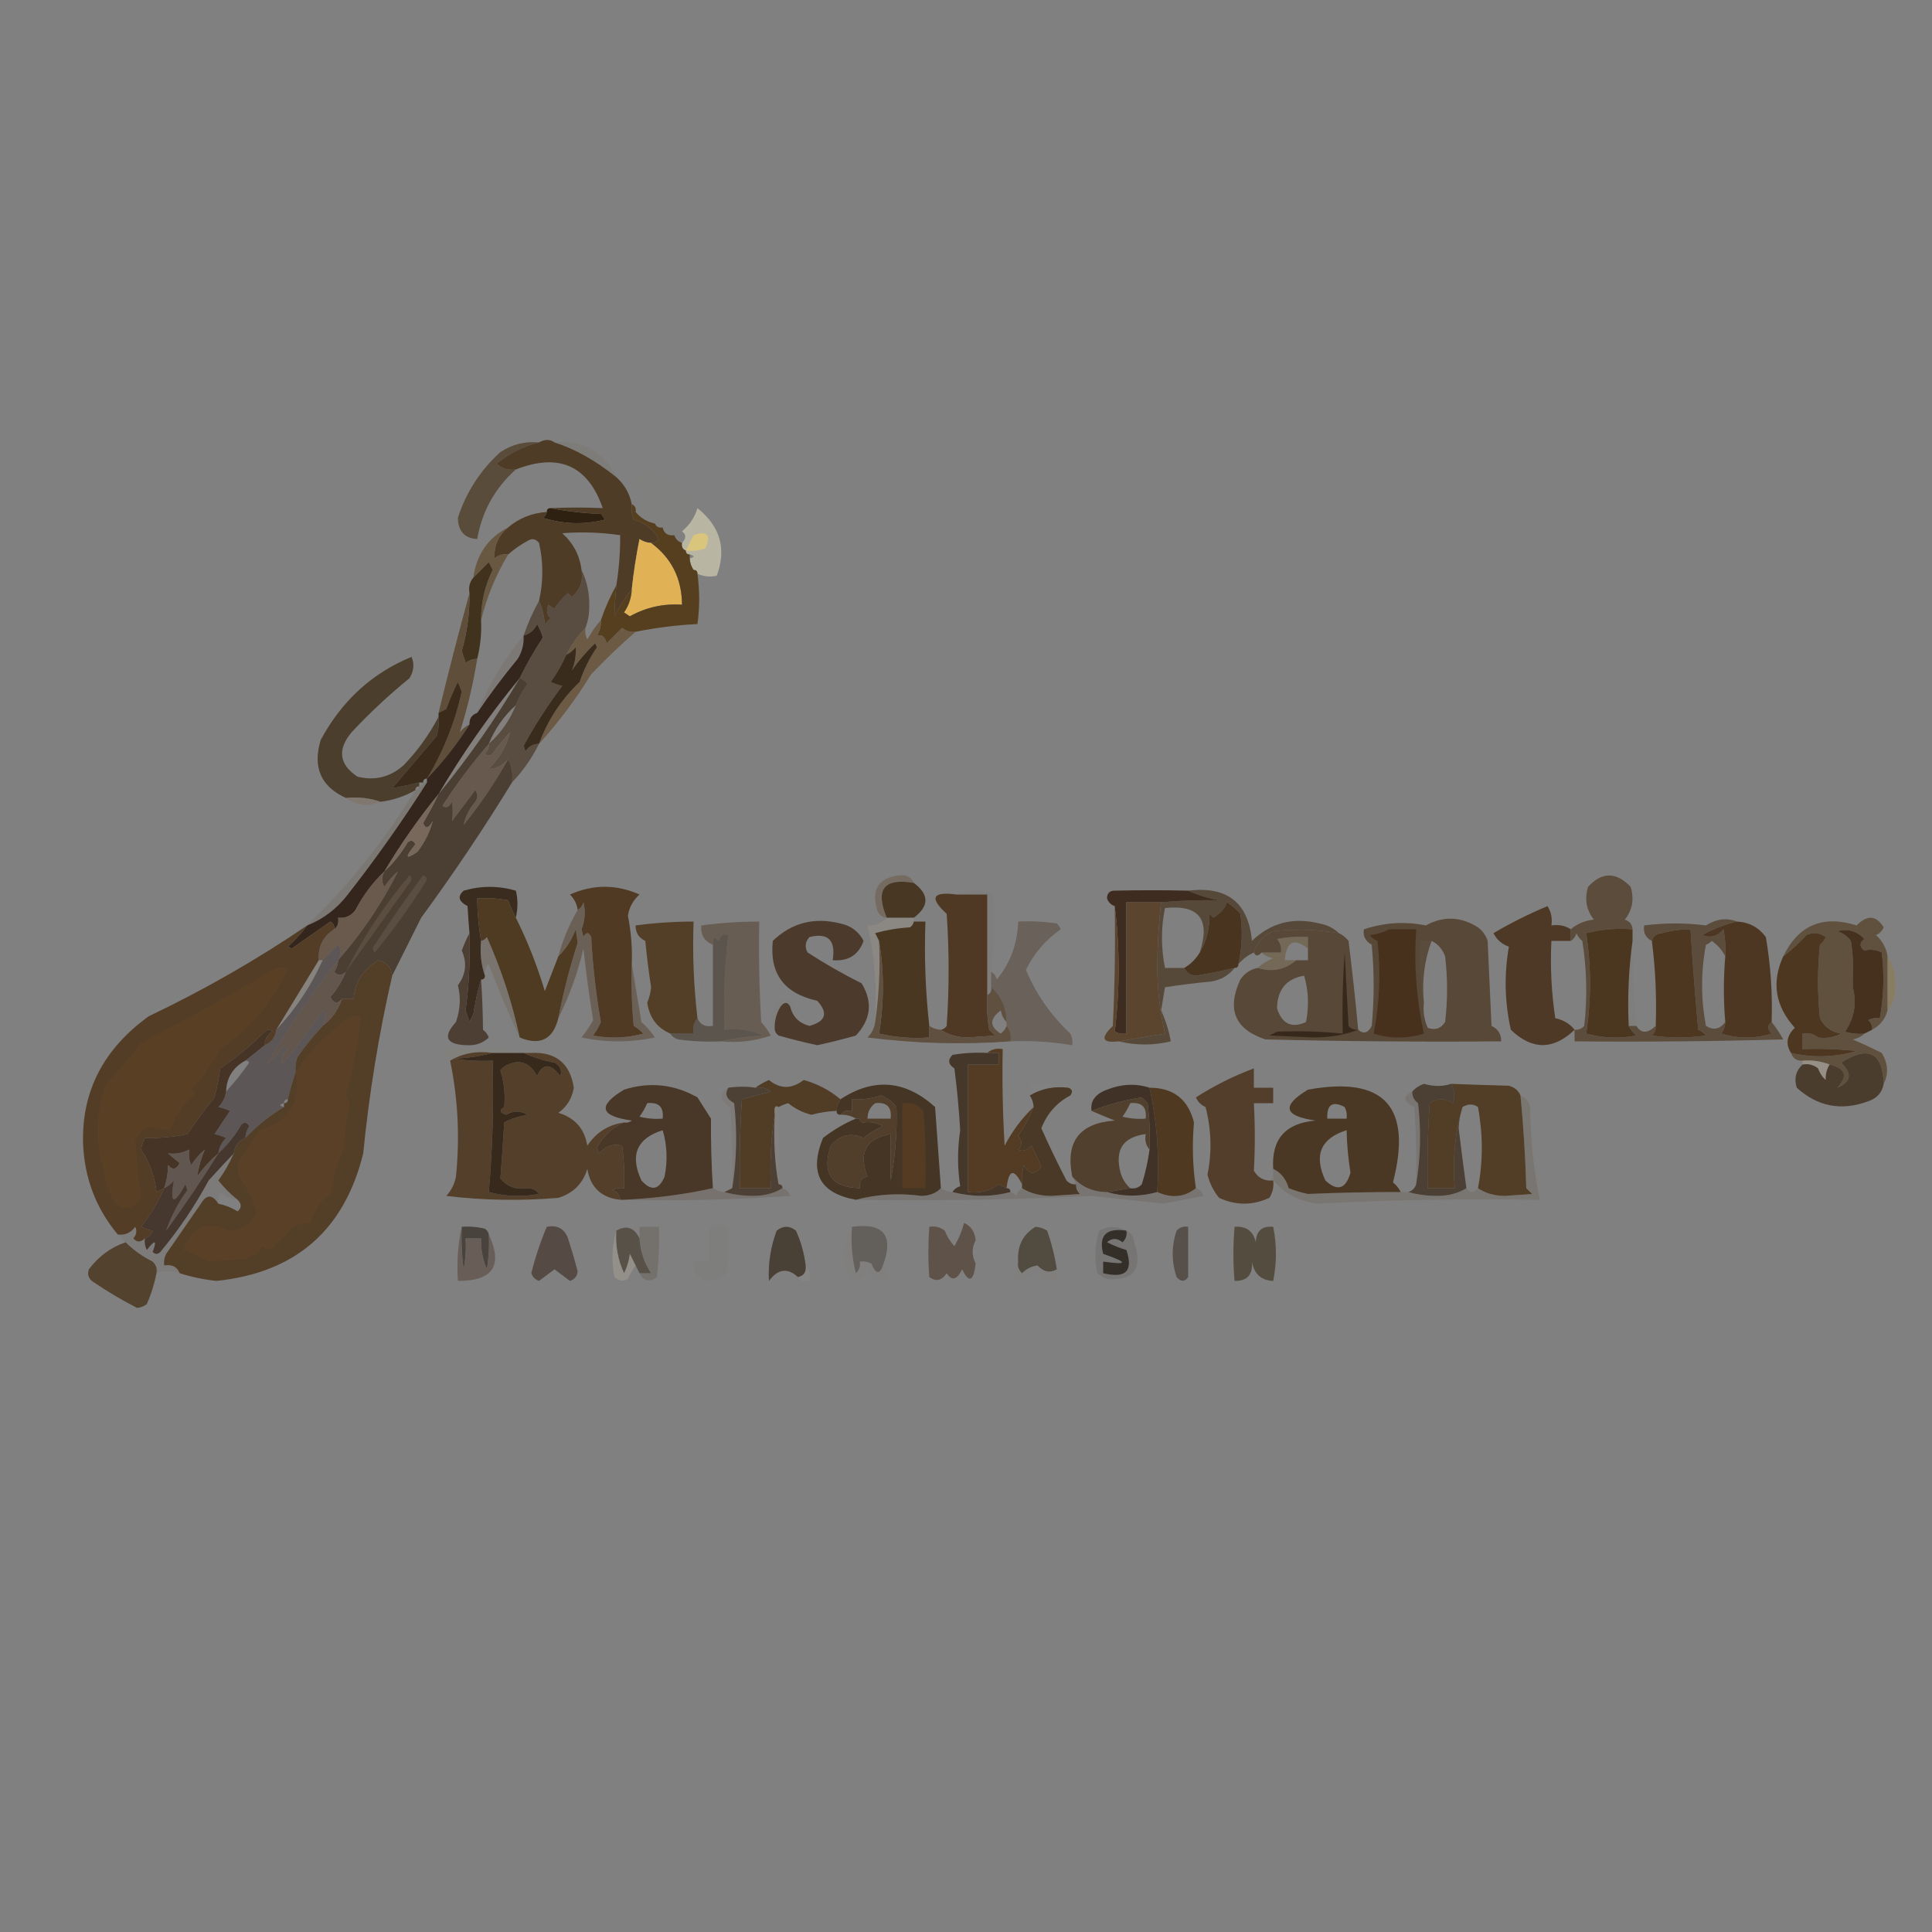 <?xml version="1.0" encoding="UTF-8"?>
<!DOCTYPE svg PUBLIC "-//W3C//DTD SVG 1.1//EN" "http://www.w3.org/Graphics/SVG/1.1/DTD/svg11.dtd">
<svg xmlns="http://www.w3.org/2000/svg" version="1.1" width="500px" height="500px" style="shape-rendering:geometricPrecision; text-rendering:geometricPrecision; image-rendering:optimizeQuality; fill-rule:evenodd; clip-rule:evenodd" xmlns:xlink="http://www.w3.org/1999/xlink">
<rect width="100%" height="100%" fill="#808080" stroke="none"/>
<g><path style="opacity:0.275" fill="#7a7362" d="M 159.5,123.5 C 154.186,119.206 148.853,116.206 143.5,114.5C 150.756,113.8 156.089,116.8 159.5,123.5 Z"/></g>
<g><path style="opacity:0.992" fill="#5a4c3a" d="M 139.5,114.5 C 135.485,115.461 131.819,117.294 128.5,120C 129.905,121.269 131.571,121.769 133.5,121.5C 128.092,126.312 124.759,132.312 123.5,139.5C 120.23,139.321 118.563,137.488 118.5,134C 120.653,127.362 124.32,121.695 129.5,117C 132.536,114.994 135.869,114.16 139.5,114.5 Z"/></g>
<g><path style="opacity:0.012" fill="#e4cd8f" d="M 180.5,131.5 C 179.797,133.873 178.464,135.873 176.5,137.5C 176.158,138.338 175.492,138.672 174.5,138.5C 172.821,138.715 171.821,138.048 171.5,136.5C 171.591,134.302 170.925,133.969 169.5,135.5C 167.435,135.047 165.768,134.047 164.5,132.5C 165.732,129.816 165.732,126.983 164.5,124C 164.63,122.941 165.13,122.108 166,121.5C 168.761,122.796 171.595,123.963 174.5,125C 176.027,127.69 178.027,129.857 180.5,131.5 Z"/></g>
<g><path style="opacity:0.993" fill="#2f2111" d="M 142.5,131.5 C 146.647,132.325 150.981,132.825 155.5,133C 155.957,133.414 156.291,133.914 156.5,134.5C 151.111,135.841 145.778,135.675 140.5,134C 141.056,133.617 141.389,133.117 141.5,132.5C 141.5,131.833 141.833,131.5 142.5,131.5 Z"/></g>
<g><path style="opacity:0.995" fill="#4f3c27" d="M 143.5,114.5 C 148.853,116.206 154.186,119.206 159.5,123.5C 161.588,125.336 162.921,127.669 163.5,130.5C 163.343,131.873 163.51,133.207 164,134.5C 166.881,135.212 169.048,136.878 170.5,139.5C 170.043,140.298 169.376,140.631 168.5,140.5C 167.417,140.461 166.417,140.127 165.5,139.5C 164.636,143.816 163.969,148.149 163.5,152.5C 161.852,154.56 160.352,156.893 159,159.5C 159.083,156.881 159.25,154.214 159.5,151.5C 160.2,147.202 160.533,142.869 160.5,138.5C 155.511,137.778 150.511,137.612 145.5,138C 148.354,140.541 150.021,143.708 150.5,147.5C 150.97,150.346 150.137,152.679 148,154.5C 147.667,154.167 147.333,153.833 147,153.5C 145.647,154.685 144.48,156.019 143.5,157.5C 142.914,157.291 142.414,156.957 142,156.5C 141.316,157.784 141.483,158.951 142.5,160C 142,160.5 141.5,161 141,161.5C 140.809,159.292 140.309,157.292 139.5,155.5C 140.638,150.476 140.638,145.476 139.5,140.5C 138.635,139.417 137.635,139.251 136.5,140C 134.677,140.997 133.01,142.164 131.5,143.5C 130.178,143.33 129.011,143.663 128,144.5C 127.777,141.275 128.943,138.609 131.5,136.5C 134.309,134.103 137.642,132.77 141.5,132.5C 141.389,133.117 141.056,133.617 140.5,134C 145.778,135.675 151.111,135.841 156.5,134.5C 156.291,133.914 155.957,133.414 155.5,133C 150.981,132.825 146.647,132.325 142.5,131.5C 147.048,131.304 151.548,131.304 156,131.5C 152.155,120.472 144.655,117.138 133.5,121.5C 131.571,121.769 129.905,121.269 128.5,120C 131.819,117.294 135.485,115.461 139.5,114.5C 141.035,113.646 142.368,113.646 143.5,114.5 Z"/></g>
<g><path style="opacity:0.486" fill="#f4edc8" d="M 180.5,131.5 C 186.405,136.225 188.072,142.059 185.5,149C 183.803,149.384 182.137,149.218 180.5,148.5C 180.5,147.833 180.167,147.5 179.5,147.5C 178.89,146.609 178.557,145.609 178.5,144.5C 179.833,144.167 179.833,143.833 178.5,143.5C 177.833,143.5 177.5,143.167 177.5,142.5C 176.662,142.158 176.328,141.492 176.5,140.5C 177.625,139.348 177.625,138.348 176.5,137.5C 178.464,135.873 179.797,133.873 180.5,131.5 Z"/></g>
<g><path style="opacity:0.996" fill="#dac57c" d="M 177.5,142.5 C 178.153,141.193 178.82,139.86 179.5,138.5C 183.088,137.258 184.088,138.425 182.5,142C 180.866,142.494 179.199,142.66 177.5,142.5 Z"/></g>
<g><path style="opacity:0.994" fill="#685842" d="M 131.5,136.5 C 128.943,138.609 127.777,141.275 128,144.5C 129.011,143.663 130.178,143.33 131.5,143.5C 128.288,148.908 125.955,154.575 124.5,160.5C 124.467,155.932 125.467,151.599 127.5,147.5C 127.167,146.833 126.833,146.167 126.5,145.5C 125.16,146.867 123.827,148.2 122.5,149.5C 123.31,143.515 126.31,139.182 131.5,136.5 Z"/></g>
<g><path style="opacity:0.99" fill="#41321e" d="M 124.5,160.5 C 124.658,163.902 124.324,167.236 123.5,170.5C 122.417,170.539 121.417,170.873 120.5,171.5C 120.167,170.5 119.833,169.5 119.5,168.5C 120.905,163.596 121.571,158.596 121.5,153.5C 121.232,151.901 121.566,150.568 122.5,149.5C 123.827,148.2 125.16,146.867 126.5,145.5C 126.833,146.167 127.167,146.833 127.5,147.5C 125.467,151.599 124.467,155.932 124.5,160.5 Z"/></g>
<g><path style="opacity:1" fill="#e0b255" d="M 168.5,140.5 C 173.797,144.427 176.464,149.761 176.5,156.5C 171.703,156.161 167.203,157.161 163,159.5C 162.5,159.167 162,158.833 161.5,158.5C 162.747,156.677 163.414,154.677 163.5,152.5C 163.969,148.149 164.636,143.816 165.5,139.5C 166.417,140.127 167.417,140.461 168.5,140.5 Z"/></g>
<g><path style="opacity:0.992" fill="#563f1f" d="M 163.5,130.5 C 164.338,130.842 164.672,131.508 164.5,132.5C 165.768,134.047 167.435,135.047 169.5,135.5C 169.842,136.338 170.508,136.672 171.5,136.5C 171.821,138.048 172.821,138.715 174.5,138.5C 174.833,139.5 175.5,140.167 176.5,140.5C 176.328,141.492 176.662,142.158 177.5,142.5C 177.5,143.167 177.833,143.5 178.5,143.5C 178.5,143.833 178.5,144.167 178.5,144.5C 178.557,145.609 178.89,146.609 179.5,147.5C 180.167,147.5 180.5,147.833 180.5,148.5C 181.097,152.924 181.097,157.257 180.5,161.5C 175.114,161.777 169.781,162.444 164.5,163.5C 163.178,163.67 162.011,163.337 161,162.5C 159.667,163.833 158.333,165.167 157,166.5C 156.552,164.776 155.718,164.109 154.5,164.5C 155.246,163.264 155.579,161.93 155.5,160.5C 156.597,157.314 157.93,154.314 159.5,151.5C 159.25,154.214 159.083,156.881 159,159.5C 160.352,156.893 161.852,154.56 163.5,152.5C 163.414,154.677 162.747,156.677 161.5,158.5C 162,158.833 162.5,159.167 163,159.5C 167.203,157.161 171.703,156.161 176.5,156.5C 176.464,149.761 173.797,144.427 168.5,140.5C 169.376,140.631 170.043,140.298 170.5,139.5C 169.048,136.878 166.881,135.212 164,134.5C 163.51,133.207 163.343,131.873 163.5,130.5 Z"/></g>
<g><path style="opacity:0.944" fill="#6b5841" d="M 155.5,160.5 C 155.579,161.93 155.246,163.264 154.5,164.5C 155.718,164.109 156.552,164.776 157,166.5C 158.333,165.167 159.667,163.833 161,162.5C 162.011,163.337 163.178,163.67 164.5,163.5C 160.562,166.935 156.729,170.602 153,174.5C 149.021,180.967 144.521,186.967 139.5,192.5C 141.719,186.414 145.219,181.081 150,176.5C 151.092,173.281 152.592,170.281 154.5,167.5C 154.333,167.167 154.167,166.833 154,166.5C 151.763,168.647 149.763,170.98 148,173.5C 148.783,171.655 149.116,169.655 149,167.5C 148.292,168.381 147.458,169.047 146.5,169.5C 147.786,166.883 149.453,164.55 151.5,162.5C 151.351,163.552 151.517,164.552 152,165.5C 153.03,163.654 154.196,161.987 155.5,160.5 Z"/></g>
<g><path style="opacity:0.995" fill="#5f4e39" d="M 121.5,153.5 C 121.571,158.596 120.905,163.596 119.5,168.5C 119.833,169.5 120.167,170.5 120.5,171.5C 121.417,170.873 122.417,170.539 123.5,170.5C 122.446,177.046 120.946,183.379 119,189.5C 119.708,188.619 120.542,187.953 121.5,187.5C 118.313,192.538 114.647,197.205 110.5,201.5C 114.703,194.577 117.703,187.077 119.5,179C 119.167,178.167 118.833,177.333 118.5,176.5C 117.35,178.763 116.35,181.096 115.5,183.5C 114.817,183.863 114.15,184.196 113.5,184.5C 116.034,174.025 118.701,163.692 121.5,153.5 Z"/></g>
<g><path style="opacity:0.184" fill="#695848" d="M 135.5,164.5 C 135.628,166.655 135.128,168.655 134,170.5C 130.236,175.056 126.736,179.723 123.5,184.5C 126.497,177.162 130.497,170.495 135.5,164.5 Z"/></g>
<g><path style="opacity:0.992" fill="#392c1d" d="M 139.5,192.5 C 137.983,192.511 136.816,193.177 136,194.5C 135.833,194 135.667,193.5 135.5,193C 138.453,187.595 141.787,182.428 145.5,177.5C 144.603,177.331 143.603,176.998 142.5,176.5C 144.11,174.275 145.443,171.941 146.5,169.5C 147.458,169.047 148.292,168.381 149,167.5C 149.116,169.655 148.783,171.655 148,173.5C 149.763,170.98 151.763,168.647 154,166.5C 154.167,166.833 154.333,167.167 154.5,167.5C 152.592,170.281 151.092,173.281 150,176.5C 145.219,181.081 141.719,186.414 139.5,192.5 Z"/></g>
<g><path style="opacity:0.988" fill="#34251c" d="M 134.5,175.5 C 126.729,184.942 119.729,194.942 113.5,205.5C 108.344,211.808 103.677,218.475 99.5,225.5C 96.479,228.366 93.979,231.7 92,235.5C 90.89,237.037 89.39,237.703 87.5,237.5C 87.737,238.791 87.404,239.791 86.5,240.5C 86.631,239.624 86.297,238.957 85.5,238.5C 82.167,240.833 78.833,243.167 75.5,245.5C 75.167,245.333 74.833,245.167 74.5,245C 76.424,243.25 78.091,241.417 79.5,239.5C 83.672,237.842 87.172,235.175 90,231.5C 97.344,222.126 104.178,212.459 110.5,202.5C 110.5,202.167 110.5,201.833 110.5,201.5C 114.647,197.205 118.313,192.538 121.5,187.5C 121.427,185.973 122.094,184.973 123.5,184.5C 126.736,179.723 130.236,175.056 134,170.5C 135.128,168.655 135.628,166.655 135.5,164.5C 137.074,164.063 138.241,163.063 139,161.5C 139.638,162.609 140.138,163.775 140.5,165C 138.261,168.396 136.261,171.896 134.5,175.5 Z"/></g>
<g><path style="opacity:0.184" fill="#8e7f6f" d="M 134.5,175.5 C 128.271,186.058 121.271,196.058 113.5,205.5C 119.729,194.942 126.729,184.942 134.5,175.5 Z"/></g>
<g><path style="opacity:0.863" fill="#524336" d="M 150.5,147.5 C 151.913,150.382 152.579,153.549 152.5,157C 152.494,159.033 152.161,160.866 151.5,162.5C 149.453,164.55 147.786,166.883 146.5,169.5C 145.443,171.941 144.11,174.275 142.5,176.5C 143.603,176.998 144.603,177.331 145.5,177.5C 141.787,182.428 138.453,187.595 135.5,193C 135.667,193.5 135.833,194 136,194.5C 136.816,193.177 137.983,192.511 139.5,192.5C 137.646,196.221 135.313,199.554 132.5,202.5C 132.795,200.265 132.461,198.265 131.5,196.5C 130.102,198.109 128.435,198.942 126.5,199C 129.297,196.221 131.13,193.054 132,189.5C 130.38,191.241 128.88,193.075 127.5,195C 126.833,195.667 126.167,195.667 125.5,195C 126.252,194.329 126.586,193.496 126.5,192.5C 129.605,189.725 131.938,186.392 133.5,182.5C 134.242,180.574 135.242,178.741 136.5,177C 135.956,176.283 135.289,175.783 134.5,175.5C 136.261,171.896 138.261,168.396 140.5,165C 140.138,163.775 139.638,162.609 139,161.5C 138.241,163.063 137.074,164.063 135.5,164.5C 136.597,161.314 137.93,158.314 139.5,155.5C 140.309,157.292 140.809,159.292 141,161.5C 141.5,161 142,160.5 142.5,160C 141.483,158.951 141.316,157.784 142,156.5C 142.414,156.957 142.914,157.291 143.5,157.5C 144.48,156.019 145.647,154.685 147,153.5C 147.333,153.833 147.667,154.167 148,154.5C 150.137,152.679 150.97,150.346 150.5,147.5 Z"/></g>
<g><path style="opacity:0.227" fill="#8a7b6e" d="M 133.5,182.5 C 131.938,186.392 129.605,189.725 126.5,192.5C 128.062,188.608 130.395,185.275 133.5,182.5 Z"/></g>
<g><path style="opacity:0.996" fill="#4b3e2d" d="M 113.5,185.5 C 113.66,187.199 113.494,188.866 113,190.5C 109.137,195.025 105.304,199.525 101.5,204C 103.757,203.563 106.09,203.063 108.5,202.5C 108.5,202.833 108.5,203.167 108.5,203.5C 107.833,203.5 107.5,203.833 107.5,204.5C 104.743,206.086 101.743,207.086 98.5,207.5C 95.713,206.523 92.713,206.19 89.5,206.5C 83.027,203.541 80.861,198.541 83,191.5C 88.442,181.377 96.276,174.21 106.5,170C 107.276,171.77 107.11,173.603 106,175.5C 100.699,179.8 95.699,184.466 91,189.5C 87.254,193.988 87.754,197.822 92.5,201C 97.041,202.114 101.041,201.114 104.5,198C 108.138,194.21 111.138,190.043 113.5,185.5 Z"/></g>
<g><path style="opacity:0.992" fill="#3a2b1b" d="M 110.5,201.5 C 109.833,201.5 109.5,201.833 109.5,202.5C 109.167,202.5 108.833,202.5 108.5,202.5C 106.09,203.063 103.757,203.563 101.5,204C 105.304,199.525 109.137,195.025 113,190.5C 113.494,188.866 113.66,187.199 113.5,185.5C 113.5,185.167 113.5,184.833 113.5,184.5C 114.15,184.196 114.817,183.863 115.5,183.5C 116.35,181.096 117.35,178.763 118.5,176.5C 118.833,177.333 119.167,178.167 119.5,179C 117.703,187.077 114.703,194.577 110.5,201.5 Z"/></g>
<g><path style="opacity:0.961" fill="#66584c" d="M 131.5,196.5 C 128.182,202.455 124.349,208.122 120,213.5C 120.398,211.369 121.398,209.369 123,207.5C 123.667,206.5 123.667,205.5 123,204.5C 121,207.167 119,209.833 117,212.5C 117.195,210.874 117.195,209.207 117,207.5C 116.189,208.96 115.355,209.293 114.5,208.5C 118.171,202.841 122.171,197.508 126.5,192.5C 126.586,193.496 126.252,194.329 125.5,195C 126.167,195.667 126.833,195.667 127.5,195C 128.88,193.075 130.38,191.241 132,189.5C 131.13,193.054 129.297,196.221 126.5,199C 128.435,198.942 130.102,198.109 131.5,196.5 Z"/></g>
<g><path style="opacity:0.373" fill="#816b53" d="M 89.5,206.5 C 92.713,206.19 95.713,206.523 98.5,207.5C 95.373,208.815 92.373,208.482 89.5,206.5 Z"/></g>
<g><path style="opacity:0.275" fill="#6f6151" d="M 109.5,202.5 C 109.833,202.5 110.167,202.5 110.5,202.5C 104.178,212.459 97.344,222.126 90,231.5C 87.172,235.175 83.672,237.842 79.5,239.5C 90.316,229.018 99.649,217.351 107.5,204.5C 108.167,204.5 108.5,204.167 108.5,203.5C 109.167,203.5 109.5,203.167 109.5,202.5 Z"/></g>
<g><path style="opacity:0.933" fill="#47392d" d="M 134.5,175.5 C 135.289,175.783 135.956,176.283 136.5,177C 135.242,178.741 134.242,180.574 133.5,182.5C 130.395,185.275 128.062,188.608 126.5,192.5C 122.171,197.508 118.171,202.841 114.5,208.5C 115.355,209.293 116.189,208.96 117,207.5C 117.195,209.207 117.195,210.874 117,212.5C 119,209.833 121,207.167 123,204.5C 123.667,205.5 123.667,206.5 123,207.5C 121.398,209.369 120.398,211.369 120,213.5C 124.349,208.122 128.182,202.455 131.5,196.5C 132.461,198.265 132.795,200.265 132.5,202.5C 125.184,214.449 117.351,226.116 109,237.5C 106.454,242.592 103.954,247.592 101.5,252.5C 101.238,250.436 100.071,249.103 98,248.5C 94.045,250.759 91.879,254.092 91.5,258.5C 90.5,258.5 89.5,258.5 88.5,258.5C 87.352,259.895 86.352,259.728 85.5,258C 87.232,256.028 88.565,253.861 89.5,251.5C 88.425,252.562 87.425,252.562 86.5,251.5C 87.127,250.583 87.461,249.583 87.5,248.5C 93.702,241.398 98.868,233.732 103,225.5C 101.647,226.685 100.48,228.019 99.5,229.5C 98.708,228.3 98.708,226.967 99.5,225.5C 101.841,223.344 103.841,220.844 105.5,218C 106.332,217.312 106.998,217.479 107.5,218.5C 104.71,221.922 104.877,222.589 108,220.5C 109.934,217.966 111.268,215.299 112,212.5C 110.935,214.396 110.102,214.563 109.5,213C 110.978,210.541 112.312,208.041 113.5,205.5C 121.271,196.058 128.271,186.058 134.5,175.5 Z"/></g>
<g><path style="opacity:0.894" fill="#756556" d="M 113.5,205.5 C 112.312,208.041 110.978,210.541 109.5,213C 110.102,214.563 110.935,214.396 112,212.5C 111.268,215.299 109.934,217.966 108,220.5C 104.877,222.589 104.71,221.922 107.5,218.5C 106.998,217.479 106.332,217.312 105.5,218C 103.841,220.844 101.841,223.344 99.5,225.5C 103.677,218.475 108.344,211.808 113.5,205.5 Z"/></g>
<g><path style="opacity:0.63" fill="#6f604f" d="M 236.5,228.5 C 228.759,227.165 226.426,230.165 229.5,237.5C 228.25,237.423 227.417,236.756 227,235.5C 225.392,230.107 227.392,227.107 233,226.5C 234.699,226.387 235.866,227.053 236.5,228.5 Z"/></g>
<g><path style="opacity:0.99" fill="#5b4c3c" d="M 422.5,240.5 C 418.445,240.176 414.445,240.509 410.5,241.5C 411.833,250.167 411.833,258.833 410.5,267.5C 414.795,268.661 419.129,268.828 423.5,268C 422.619,267.292 421.953,266.458 421.5,265.5C 422.167,265.5 422.833,265.5 423.5,265.5C 424.742,267.511 426.409,267.511 428.5,265.5C 428.586,266.496 428.252,267.329 427.5,268C 432.167,268.667 436.833,268.667 441.5,268C 440.975,267.308 440.308,266.808 439.5,266.5C 438.712,257.83 438.046,249.163 437.5,240.5C 434.962,240.507 432.462,240.841 430,241.5C 428.624,241.684 427.791,242.351 427.5,243.5C 425.896,242.713 425.229,241.38 425.5,239.5C 430.886,238.818 436.219,238.818 441.5,239.5C 444.205,237.799 446.872,237.466 449.5,238.5C 446.422,239.23 443.422,240.397 440.5,242C 442.701,242.825 444.534,242.325 446,240.5C 446.497,242.81 446.663,245.143 446.5,247.5C 445.717,245.924 444.55,244.591 443,243.5C 442.586,243.957 442.086,244.291 441.5,244.5C 440.167,251.5 440.167,258.5 441.5,265.5C 443.428,266.712 445.095,266.379 446.5,264.5C 446.461,265.583 446.127,266.583 445.5,267.5C 449.833,268.833 454.167,268.833 458.5,267.5C 457.347,266.313 457.347,265.313 458.5,264.5C 459.614,265.885 460.614,267.385 461.5,269C 443.503,269.5 425.503,269.667 407.5,269.5C 407.5,268.5 407.5,267.5 407.5,266.5C 408.496,266.586 409.329,266.252 410,265.5C 410.831,258.144 410.665,250.811 409.5,243.5C 408.808,242.975 408.308,242.308 408,241.5C 407.722,242.416 407.222,243.082 406.5,243.5C 406.5,242.5 406.5,241.5 406.5,240.5C 408.189,239.069 410.189,238.236 412.5,238C 410.522,235.503 410.022,232.669 411,229.5C 414.588,225.607 418.254,225.607 422,229.5C 422.978,232.669 422.478,235.503 420.5,238C 421.756,238.417 422.423,239.25 422.5,240.5 Z"/></g>
<g><path style="opacity:0.008" fill="#b8b1b8" d="M 288.5,230.5 C 287.167,230.5 286.5,231.167 286.5,232.5C 285.596,231.791 285.263,230.791 285.5,229.5C 286.791,229.263 287.791,229.596 288.5,230.5 Z"/></g>
<g><path style="opacity:0.996" fill="#473723" d="M 236.5,228.5 C 240.5,231.5 240.5,234.5 236.5,237.5C 234.167,237.5 231.833,237.5 229.5,237.5C 226.426,230.165 228.759,227.165 236.5,228.5 Z"/></g>
<g><path style="opacity:0.999" fill="#574939" d="M 307.5,230.5 C 317.591,229.271 323.091,233.604 324,243.5C 328.883,238.796 334.717,237.296 341.5,239C 343.491,239.374 345.158,240.207 346.5,241.5C 340.862,240.541 335.195,240.374 329.5,241C 326.921,242.076 325.254,243.909 324.5,246.5C 322.97,247.211 321.637,248.211 320.5,249.5C 321.463,245.204 321.629,240.871 321,236.5C 319.981,235.313 318.814,234.313 317.5,233.5C 317.141,234.917 315.975,236.25 314,237.5C 313.667,237.167 313.333,236.833 313,236.5C 313.083,240.311 312.25,243.645 310.5,246.5C 313.303,237.904 310.303,234.07 301.5,235C 300.455,240.106 300.455,245.273 301.5,250.5C 303.167,250.5 304.833,250.5 306.5,250.5C 306.97,251.693 307.97,252.36 309.5,252.5C 312.878,251.958 316.211,251.291 319.5,250.5C 318.025,252.41 316.025,253.576 313.5,254C 309.472,254.392 305.472,254.892 301.5,255.5C 301.173,257.488 300.84,259.488 300.5,261.5C 301.698,264.142 302.532,266.809 303,269.5C 298.556,270.586 294.056,270.586 289.5,269.5C 293.353,268.834 297.353,268.167 301.5,267.5C 300.214,262.008 299.547,256.341 299.5,250.5C 299.522,244.755 299.855,239.089 300.5,233.5C 305.418,233.061 310.418,232.895 315.5,233C 312.621,232.454 309.954,231.621 307.5,230.5 Z"/></g>
<g><path style="opacity:1" fill="#4f3924" d="M 247.5,231.5 C 250.167,231.5 252.833,231.5 255.5,231.5C 255.5,240.167 255.5,248.833 255.5,257.5C 255.335,260.518 255.502,263.518 256,266.5C 256.5,267 257,267.5 257.5,268C 255.167,268.167 252.833,268.333 250.5,268.5C 247.731,268.471 245.397,267.805 243.5,266.5C 244.117,266.389 244.617,266.056 245,265.5C 245.667,255.833 245.667,246.167 245,236.5C 240.442,232.342 241.276,230.675 247.5,231.5 Z"/></g>
<g><path style="opacity:0.966" fill="#382b1c" d="M 133.5,237.5 C 132.766,236.122 132.099,234.622 131.5,233C 128.854,232.503 126.187,232.336 123.5,232.5C 123.552,236.198 123.886,239.865 124.5,243.5C 124.19,246.713 124.523,249.713 125.5,252.5C 125.5,253.167 125.167,253.5 124.5,253.5C 123.657,256.326 122.991,259.326 122.5,262.5C 122.167,263.167 121.833,263.833 121.5,264.5C 121.167,263.5 120.833,262.5 120.5,261.5C 121.381,254.864 121.714,248.197 121.5,241.5C 121.31,239.358 121.144,237.025 121,234.5C 118.674,233.287 118.341,231.954 120,230.5C 124.513,229.195 129.013,229.195 133.5,230.5C 134.057,232.718 134.057,235.051 133.5,237.5 Z"/></g>
<g><path style="opacity:0.294" fill="#a99d8d" d="M 229.5,237.5 C 231.833,237.5 234.167,237.5 236.5,237.5C 236.5,237.833 236.5,238.167 236.5,238.5C 236.389,239.117 236.056,239.617 235.5,240C 232.447,240.179 229.447,240.679 226.5,241.5C 226.863,242.183 227.196,242.85 227.5,243.5C 227.825,250.687 227.491,257.687 226.5,264.5C 227.033,255.95 226.367,247.617 224.5,239.5C 226.553,239.598 228.22,238.931 229.5,237.5 Z"/></g>
<g><path style="opacity:1" fill="#513a23" d="M 163.5,249.5 C 163.334,254.844 163.501,260.177 164,265.5C 164.925,266.047 165.758,266.713 166.5,267.5C 162.205,268.661 157.871,268.828 153.5,268C 154.293,266.915 154.96,265.748 155.5,264.5C 154.228,257.238 153.394,249.905 153,242.5C 152.333,241.167 151.667,241.167 151,242.5C 150.833,241.833 150.667,241.167 150.5,240.5C 151.396,238.199 151.562,235.866 151,233.5C 150.722,234.416 150.222,235.082 149.5,235.5C 149.297,233.956 148.63,232.622 147.5,231.5C 153.5,228.833 159.5,228.833 165.5,231.5C 163.834,232.992 162.834,234.825 162.5,237C 163.329,241.126 163.663,245.293 163.5,249.5 Z"/></g>
<g><path style="opacity:1" fill="#4e3927" d="M 406.5,240.5 C 406.5,241.5 406.5,242.5 406.5,243.5C 404.833,243.5 403.167,243.5 401.5,243.5C 401.17,250.2 401.503,256.866 402.5,263.5C 404.598,263.957 406.264,264.957 407.5,266.5C 401.998,271.786 396.498,271.786 391,266.5C 389.406,259.304 389.24,252.137 390.5,245C 388.697,244.363 387.364,243.197 386.5,241.5C 390.96,238.873 395.627,236.54 400.5,234.5C 401.452,236.045 401.785,237.712 401.5,239.5C 403.415,239.216 405.081,239.549 406.5,240.5 Z"/></g>
<g><path style="opacity:0.992" fill="#60513f" d="M 488.5,247.5 C 488.5,252.167 488.5,256.833 488.5,261.5C 487.876,263.754 486.543,265.421 484.5,266.5C 484.586,265.504 484.252,264.671 483.5,264C 484.448,263.517 485.448,263.351 486.5,263.5C 487.521,257.87 487.687,252.204 487,246.5C 485.575,245.788 484.075,245.621 482.5,246C 481.167,245 481.167,244 482.5,243C 480.545,240.929 478.212,240.262 475.5,241C 476.931,241.465 478.097,242.299 479,243.5C 479.498,246.482 479.665,249.482 479.5,252.5C 478.686,250.369 478.186,248.036 478,245.5C 476.749,242.184 475.082,241.85 473,244.5C 472.333,250.833 472.333,257.167 473,263.5C 475.082,266.15 476.749,265.816 478,262.5C 478.186,259.964 478.686,257.631 479.5,255.5C 480.581,259.601 479.914,263.434 477.5,267C 479.134,267.494 480.801,267.66 482.5,267.5C 481.737,268.268 480.737,268.768 479.5,269C 482.01,270.09 484.51,271.257 487,272.5C 488.636,275.227 488.802,277.893 487.5,280.5C 487.188,272.344 483.522,270.51 476.5,275C 479.402,277.864 479.068,280.031 475.5,281.5C 478.334,278.481 477.667,276.481 473.5,275.5C 471.283,274.631 468.95,274.298 466.5,274.5C 464.973,274.573 463.973,273.906 463.5,272.5C 469.176,273.801 474.843,273.635 480.5,272C 475.845,271.501 471.179,271.334 466.5,271.5C 466.5,270.167 466.5,268.833 466.5,267.5C 468.099,267.232 469.432,267.566 470.5,268.5C 472.604,268.799 474.604,268.466 476.5,267.5C 473.921,267.085 472.087,265.752 471,263.5C 470.333,257.167 470.333,250.833 471,244.5C 471.692,243.975 472.192,243.308 472.5,242.5C 470.926,241.369 469.259,241.202 467.5,242C 465.63,244.04 463.63,245.873 461.5,247.5C 465.421,239.408 471.754,236.741 480.5,239.5C 483.237,236.697 485.571,236.864 487.5,240C 487.095,240.945 486.428,241.612 485.5,242C 487.16,243.488 488.16,245.321 488.5,247.5 Z M 479.5,252.5 C 479.5,253.5 479.5,254.5 479.5,255.5C 478.686,257.631 478.186,259.964 478,262.5C 476.749,265.816 475.082,266.15 473,263.5C 472.333,257.167 472.333,250.833 473,244.5C 475.082,241.85 476.749,242.184 478,245.5C 478.186,248.036 478.686,250.369 479.5,252.5 Z"/></g>
<g><path style="opacity:0.224" fill="#928370" d="M 109.5,226.5 C 110.525,226.897 110.692,227.563 110,228.5C 106.054,234.779 101.721,240.779 97,246.5C 96.333,245.833 96.333,245.167 97,244.5C 100.997,238.344 105.164,232.344 109.5,226.5 Z"/></g>
<g><path style="opacity:0.851" fill="#665445" d="M 99.5,225.5 C 98.708,226.967 98.708,228.3 99.5,229.5C 100.48,228.019 101.647,226.685 103,225.5C 98.868,233.732 93.702,241.398 87.5,248.5C 88.292,247.033 88.292,245.7 87.5,244.5C 86.16,245.867 84.827,247.2 83.5,248.5C 83.167,248.5 82.833,248.5 82.5,248.5C 82.259,244.981 83.593,242.315 86.5,240.5C 87.404,239.791 87.737,238.791 87.5,237.5C 89.39,237.703 90.89,237.037 92,235.5C 93.979,231.7 96.479,228.366 99.5,225.5 Z"/></g>
<g><path style="opacity:1" fill="#493420" d="M 320.5,249.5 C 320.5,250.167 320.167,250.5 319.5,250.5C 316.211,251.291 312.878,251.958 309.5,252.5C 307.97,252.36 306.97,251.693 306.5,250.5C 308.167,249.5 309.5,248.167 310.5,246.5C 312.25,243.645 313.083,240.311 313,236.5C 313.333,236.833 313.667,237.167 314,237.5C 315.975,236.25 317.141,234.917 317.5,233.5C 318.814,234.313 319.981,235.313 321,236.5C 321.629,240.871 321.463,245.204 320.5,249.5 Z"/></g>
<g><path style="opacity:0.953" fill="#736754" d="M 338.5,245.5 C 334.873,242.645 332.873,243.645 332.5,248.5C 333.5,248.5 334.5,248.5 335.5,248.5C 332.518,250.995 329.184,251.662 325.5,250.5C 326.6,249.442 327.934,248.608 329.5,248C 328.263,247.768 327.263,247.268 326.5,246.5C 328.167,246.5 329.833,246.5 331.5,246.5C 331.67,245.178 331.337,244.011 330.5,243C 333.146,242.503 335.813,242.336 338.5,242.5C 338.5,243.5 338.5,244.5 338.5,245.5 Z"/></g>
<g><path style="opacity:0.999" fill="#4d3721" d="M 428.5,265.5 C 428.764,258.11 428.43,250.777 427.5,243.5C 427.791,242.351 428.624,241.684 430,241.5C 432.462,240.841 434.962,240.507 437.5,240.5C 438.046,249.163 438.712,257.83 439.5,266.5C 440.308,266.808 440.975,267.308 441.5,268C 436.833,268.667 432.167,268.667 427.5,268C 428.252,267.329 428.586,266.496 428.5,265.5 Z"/></g>
<g><path style="opacity:0.298" fill="#827364" d="M 89.5,251.5 C 93.986,242.538 99.486,234.205 106,226.5C 106.667,227.167 106.667,227.833 106,228.5C 100.478,236.234 94.978,243.9 89.5,251.5 Z"/></g>
<g><path style="opacity:0.999" fill="#4f3a22" d="M 133.5,237.5 C 136.506,243.53 139.006,249.864 141,256.5C 142.183,253.474 143.349,250.474 144.5,247.5C 146.474,245.572 147.974,243.239 149,240.5C 149.167,241.667 149.333,242.833 149.5,244C 147.453,250.352 145.787,256.852 144.5,263.5C 143.103,269.017 139.77,270.684 134.5,268.5C 132.578,259.567 129.745,250.9 126,242.5C 125.617,243.056 125.117,243.389 124.5,243.5C 123.886,239.865 123.552,236.198 123.5,232.5C 126.187,232.336 128.854,232.503 131.5,233C 132.099,234.622 132.766,236.122 133.5,237.5 Z"/></g>
<g><path style="opacity:1" fill="#4d3722" d="M 449.5,238.5 C 452.617,238.642 455.117,239.976 457,242.5C 458.247,249.779 458.747,257.112 458.5,264.5C 457.347,265.313 457.347,266.313 458.5,267.5C 454.167,268.833 449.833,268.833 445.5,267.5C 446.127,266.583 446.461,265.583 446.5,264.5C 446.015,258.925 446.015,253.258 446.5,247.5C 446.663,245.143 446.497,242.81 446,240.5C 444.534,242.325 442.701,242.825 440.5,242C 443.422,240.397 446.422,239.23 449.5,238.5 Z"/></g>
<g><path style="opacity:0.999" fill="#533d27" d="M 86.5,240.5 C 83.593,242.315 82.259,244.981 82.5,248.5C 78.806,254.517 75.14,260.517 71.5,266.5C 71.262,268.404 70.262,269.738 68.5,270.5C 68.511,268.983 69.177,267.816 70.5,267C 69.833,266.333 69.167,266.333 68.5,267C 64.952,270.552 61.118,273.719 57,276.5C 56.661,279.036 56.161,281.536 55.5,284C 53.054,287.047 50.721,290.214 48.5,293.5C 44.772,294.277 41.105,294.611 37.5,294.5C 37.013,295.446 36.68,296.446 36.5,297.5C 38.741,300.793 40.074,304.46 40.5,308.5C 41.184,308.137 41.85,307.804 42.5,307.5C 40.952,311.061 38.952,314.394 36.5,317.5C 37.603,317.998 38.603,318.331 39.5,318.5C 39.145,319.522 38.478,320.189 37.5,320.5C 36.425,321.562 35.425,321.562 34.5,320.5C 35.326,319.549 35.492,318.549 35,317.5C 33.89,319.037 32.39,319.703 30.5,319.5C 24.876,312.813 21.876,304.98 21.5,296C 21.1,282.474 26.767,271.474 38.5,263C 52.874,256.154 66.54,248.321 79.5,239.5C 78.091,241.417 76.424,243.25 74.5,245C 74.833,245.167 75.167,245.333 75.5,245.5C 78.833,243.167 82.167,240.833 85.5,238.5C 86.297,238.957 86.631,239.624 86.5,240.5 Z"/></g>
<g><path style="opacity:0.084" fill="#796e60" d="M 247.5,231.5 C 250.565,230.182 253.731,230.182 257,231.5C 257.453,238.34 257.286,245.006 256.5,251.5C 256.5,252.833 256.5,254.167 256.5,255.5C 256.672,256.492 256.338,257.158 255.5,257.5C 255.5,248.833 255.5,240.167 255.5,231.5C 252.833,231.5 250.167,231.5 247.5,231.5 Z"/></g>
<g><path style="opacity:0.96" fill="#4a392a" d="M 200.5,266.5 C 200.372,264.345 200.872,262.345 202,260.5C 202.977,259.226 203.811,259.226 204.5,260.5C 205.152,263.152 206.819,264.819 209.5,265.5C 213.722,264.339 214.388,262.172 211.5,259C 202.946,257.137 199.112,251.97 200,243.5C 204.883,238.796 210.717,237.296 217.5,239C 220.234,239.573 222.234,241.073 223.5,243.5C 222.183,247.166 219.517,248.832 215.5,248.5C 216.328,243.325 214.328,241.325 209.5,242.5C 208.386,243.723 208.219,245.056 209,246.5C 213.536,249.433 218.203,252.1 223,254.5C 225.909,259.311 225.409,263.811 221.5,268C 218.185,268.941 214.852,269.774 211.5,270.5C 208.148,269.774 204.815,268.941 201.5,268C 200.944,267.617 200.611,267.117 200.5,266.5 Z"/></g>
<g><path style="opacity:0.11" fill="#7e705f" d="M 422.5,243.5 C 422.418,250.858 422.752,258.191 423.5,265.5C 422.833,265.5 422.167,265.5 421.5,265.5C 421.175,257.981 421.508,250.648 422.5,243.5 Z"/></g>
<g><path style="opacity:0.999" fill="#4e3720" d="M 470.5,268.5 C 469.432,267.566 468.099,267.232 466.5,267.5C 466.5,268.833 466.5,270.167 466.5,271.5C 471.179,271.334 475.845,271.501 480.5,272C 474.843,273.635 469.176,273.801 463.5,272.5C 462.058,270.183 462.392,268.016 464.5,266C 459.425,260.386 458.425,254.22 461.5,247.5C 463.63,245.873 465.63,244.04 467.5,242C 469.259,241.202 470.926,241.369 472.5,242.5C 472.192,243.308 471.692,243.975 471,244.5C 470.333,250.833 470.333,257.167 471,263.5C 472.087,265.752 473.921,267.085 476.5,267.5C 474.604,268.466 472.604,268.799 470.5,268.5 Z"/></g>
<g><path style="opacity:0.255" fill="#9b8c7a" d="M 82.5,248.5 C 82.833,248.5 83.167,248.5 83.5,248.5C 80.489,255.197 76.489,261.197 71.5,266.5C 75.14,260.517 78.806,254.517 82.5,248.5 Z"/></g>
<g><path style="opacity:1" fill="#4b3620" d="M 422.5,240.5 C 422.5,241.5 422.5,242.5 422.5,243.5C 421.508,250.648 421.175,257.981 421.5,265.5C 421.953,266.458 422.619,267.292 423.5,268C 419.129,268.828 414.795,268.661 410.5,267.5C 411.833,258.833 411.833,250.167 410.5,241.5C 414.445,240.509 418.445,240.176 422.5,240.5 Z"/></g>
<g><path style="opacity:0.349" fill="#715f50" d="M 134.5,268.5 C 131.605,262.363 128.938,256.029 126.5,249.5C 125.614,250.325 125.281,251.325 125.5,252.5C 124.523,249.713 124.19,246.713 124.5,243.5C 125.117,243.389 125.617,243.056 126,242.5C 129.745,250.9 132.578,259.567 134.5,268.5 Z"/></g>
<g><path style="opacity:0.553" fill="#55412e" d="M 186.5,269.5 C 189.977,268.677 193.644,268.177 197.5,268C 194.381,266.595 191.048,266.095 187.5,266.5C 187.184,258.248 187.518,250.081 188.5,242C 187.256,241.544 186.423,242.044 186,243.5C 184.893,242.288 184.393,242.621 184.5,244.5C 182.273,243.599 181.273,241.933 181.5,239.5C 186.473,238.836 191.473,238.503 196.5,238.5C 196.334,247.173 196.5,255.84 197,264.5C 197.956,265.579 198.789,266.745 199.5,268C 195.365,269.431 191.032,269.931 186.5,269.5 Z"/></g>
<g><path style="opacity:0.631" fill="#604e3c" d="M 163.5,249.5 C 164.328,254.357 165.162,259.357 166,264.5C 167.353,265.685 168.52,267.019 169.5,268.5C 163.167,269.833 156.833,269.833 150.5,268.5C 151.624,267.086 152.624,265.586 153.5,264C 152.505,257.905 151.672,251.738 151,245.5C 149.496,251.855 147.329,257.855 144.5,263.5C 145.787,256.852 147.453,250.352 149.5,244C 149.333,242.833 149.167,241.667 149,240.5C 147.974,243.239 146.474,245.572 144.5,247.5C 145.655,243.203 147.321,239.203 149.5,235.5C 150.222,235.082 150.722,234.416 151,233.5C 151.562,235.866 151.396,238.199 150.5,240.5C 150.667,241.167 150.833,241.833 151,242.5C 151.667,241.167 152.333,241.167 153,242.5C 153.394,249.905 154.228,257.238 155.5,264.5C 154.96,265.748 154.293,266.915 153.5,268C 157.871,268.828 162.205,268.661 166.5,267.5C 165.758,266.713 164.925,266.047 164,265.5C 163.501,260.177 163.334,254.844 163.5,249.5 Z"/></g>
<g><path style="opacity:0.945" fill="#39281a" d="M 307.5,230.5 C 309.954,231.621 312.621,232.454 315.5,233C 310.418,232.895 305.418,233.061 300.5,233.5C 297.5,233.5 294.5,233.5 291.5,233.5C 291.5,244.833 291.5,256.167 291.5,267.5C 290.448,267.649 289.448,267.483 288.5,267C 289.829,256.069 289.829,245.235 288.5,234.5C 287.5,234.167 286.833,233.5 286.5,232.5C 286.5,231.167 287.167,230.5 288.5,230.5C 294.984,230.356 301.317,230.356 307.5,230.5 Z"/></g>
<g><path style="opacity:0.616" fill="#8d7b50" d="M 488.5,247.5 C 489.926,249.679 490.592,252.179 490.5,255C 490.664,257.544 489.997,259.71 488.5,261.5C 488.5,256.833 488.5,252.167 488.5,247.5 Z"/></g>
<g><path style="opacity:0.999" fill="#533f28" d="M 180.5,263.5 C 179.566,264.568 179.232,265.901 179.5,267.5C 177.5,267.5 175.5,267.5 173.5,267.5C 170.087,266.054 168.087,263.387 167.5,259.5C 168.046,258.228 168.379,256.894 168.5,255.5C 167.89,251.514 167.39,247.514 167,243.5C 165.294,242.692 164.461,241.359 164.5,239.5C 169.473,238.836 174.473,238.503 179.5,238.5C 179.198,246.918 179.531,255.252 180.5,263.5 Z"/></g>
<g><path style="opacity:1" fill="#594025" d="M 71.5,250.5 C 72.5,250.5 73.5,250.5 74.5,250.5C 70.665,259.168 64.832,266.168 57,271.5C 54.966,275.287 52.466,278.787 49.5,282C 49.833,282.333 50.167,282.667 50.5,283C 47.555,285.616 45.388,288.782 44,292.5C 42.026,292.353 40.026,292.019 38,291.5C 37,292.5 36,293.5 35,294.5C 35.354,300.016 35.854,305.35 36.5,310.5C 32.562,314.153 29.729,313.153 28,307.5C 27.009,303.868 26.175,300.201 25.5,296.5C 24.865,291.146 25.531,285.813 27.5,280.5C 30.695,277.141 33.695,273.641 36.5,270C 48.476,263.758 60.143,257.258 71.5,250.5 Z"/></g>
<g><path style="opacity:0.993" fill="#4a3722" d="M 236.5,238.5 C 237.5,238.5 238.5,238.5 239.5,238.5C 239.173,247.682 239.507,256.682 240.5,265.5C 240.5,266.5 240.5,267.5 240.5,268.5C 236.116,268.826 231.783,268.492 227.5,267.5C 228.816,259.372 228.816,251.372 227.5,243.5C 227.196,242.85 226.863,242.183 226.5,241.5C 229.447,240.679 232.447,240.179 235.5,240C 236.056,239.617 236.389,239.117 236.5,238.5 Z"/></g>
<g><path style="opacity:0.98" fill="#5f4f3d" d="M 227.5,243.5 C 228.816,251.372 228.816,259.372 227.5,267.5C 231.783,268.492 236.116,268.826 240.5,268.5C 240.5,267.5 240.5,266.5 240.5,265.5C 241.391,266.11 242.391,266.443 243.5,266.5C 245.397,267.805 247.731,268.471 250.5,268.5C 252.833,268.333 255.167,268.167 257.5,268C 257,267.5 256.5,267 256,266.5C 255.502,263.518 255.335,260.518 255.5,257.5C 256.338,257.158 256.672,256.492 256.5,255.5C 259.133,257.777 260.466,260.777 260.5,264.5C 259.732,263.737 259.232,262.737 259,261.5C 256.053,263.689 256.053,265.689 259,267.5C 259.717,266.956 260.217,266.289 260.5,265.5C 261.434,266.568 261.768,267.901 261.5,269.5C 249.159,270.4 236.826,270.067 224.5,268.5C 225.63,267.378 226.297,266.044 226.5,264.5C 227.491,257.687 227.825,250.687 227.5,243.5 Z"/></g>
<g><path style="opacity:0.055" fill="#796f5f" d="M 204.5,260.5 C 203.811,259.226 202.977,259.226 202,260.5C 200.872,262.345 200.372,264.345 200.5,266.5C 199.236,264.228 199.402,261.895 201,259.5C 202.494,258.253 203.994,258.253 205.5,259.5C 205.376,260.107 205.043,260.44 204.5,260.5 Z"/></g>
<g><path style="opacity:1" fill="#5b452f" d="M 300.5,233.5 C 299.855,239.089 299.522,244.755 299.5,250.5C 299.547,256.341 300.214,262.008 301.5,267.5C 297.353,268.167 293.353,268.834 289.5,269.5C 285.208,270.003 284.708,268.669 288,265.5C 288.5,255.172 288.666,244.839 288.5,234.5C 289.829,245.235 289.829,256.069 288.5,267C 289.448,267.483 290.448,267.649 291.5,267.5C 291.5,256.167 291.5,244.833 291.5,233.5C 294.5,233.5 297.5,233.5 300.5,233.5 Z"/></g>
<g><path style="opacity:1" fill="#45311e" d="M 484.5,266.5 C 483.833,266.833 483.167,267.167 482.5,267.5C 480.801,267.66 479.134,267.494 477.5,267C 479.914,263.434 480.581,259.601 479.5,255.5C 479.5,254.5 479.5,253.5 479.5,252.5C 479.665,249.482 479.498,246.482 479,243.5C 478.097,242.299 476.931,241.465 475.5,241C 478.212,240.262 480.545,240.929 482.5,243C 481.167,244 481.167,245 482.5,246C 484.075,245.621 485.575,245.788 487,246.5C 487.687,252.204 487.521,257.87 486.5,263.5C 485.448,263.351 484.448,263.517 483.5,264C 484.252,264.671 484.586,265.504 484.5,266.5 Z"/></g>
<g><path style="opacity:0.987" fill="#4c3e33" d="M 121.5,241.5 C 121.714,248.197 121.381,254.864 120.5,261.5C 120.833,262.5 121.167,263.5 121.5,264.5C 121.833,263.833 122.167,263.167 122.5,262.5C 122.991,259.326 123.657,256.326 124.5,253.5C 124.792,257.686 124.958,262.02 125,266.5C 125.692,267.025 126.192,267.692 126.5,268.5C 124.979,269.937 123.145,270.604 121,270.5C 115.465,270.391 114.465,268.391 118,264.5C 119.126,261.277 119.293,258.111 118.5,255C 120.585,252.163 120.919,249.163 119.5,246C 120.099,244.378 120.766,242.878 121.5,241.5 Z"/></g>
<g><path style="opacity:0.563" fill="#3f3428" d="M 186.5,269.5 C 182.818,269.665 179.152,269.499 175.5,269C 174.584,268.722 173.918,268.222 173.5,267.5C 175.5,267.5 177.5,267.5 179.5,267.5C 179.232,265.901 179.566,264.568 180.5,263.5C 181.183,265.176 182.517,265.843 184.5,265.5C 184.5,258.5 184.5,251.5 184.5,244.5C 184.393,242.621 184.893,242.288 186,243.5C 186.423,242.044 187.256,241.544 188.5,242C 187.518,250.081 187.184,258.248 187.5,266.5C 191.048,266.095 194.381,266.595 197.5,268C 193.644,268.177 189.977,268.677 186.5,269.5 Z"/></g>
<g><path style="opacity:0.889" fill="#52412f" d="M 325.5,250.5 C 329.184,251.662 332.518,250.995 335.5,248.5C 336.5,248.5 337.5,248.5 338.5,248.5C 338.5,247.5 338.5,246.5 338.5,245.5C 338.5,244.5 338.5,243.5 338.5,242.5C 335.813,242.336 333.146,242.503 330.5,243C 331.337,244.011 331.67,245.178 331.5,246.5C 329.833,246.5 328.167,246.5 326.5,246.5C 325.604,247.506 324.938,247.506 324.5,246.5C 325.254,243.909 326.921,242.076 329.5,241C 335.195,240.374 340.862,240.541 346.5,241.5C 347.458,241.953 348.292,242.619 349,243.5C 349.958,251.205 350.792,258.871 351.5,266.5C 352.88,267.706 354.047,267.373 355,265.5C 355.667,258.5 355.667,251.5 355,244.5C 353.322,243.534 352.655,242.201 353,240.5C 358.244,238.751 363.577,238.418 369,239.5C 373.557,237.009 378.057,237.175 382.5,240C 383.701,240.903 384.535,242.069 385,243.5C 385.333,250.833 385.667,258.167 386,265.5C 387.706,266.308 388.539,267.641 388.5,269.5C 368.164,269.667 347.831,269.5 327.5,269C 319.588,266.395 317.421,261.228 321,253.5C 322.129,251.859 323.629,250.859 325.5,250.5 Z M 337.5,252.5 C 338.645,256.311 338.812,260.311 338,264.5C 334.315,266.189 331.815,265.022 330.5,261C 330.551,256.128 332.884,253.294 337.5,252.5 Z M 370.5,243.5 C 372.173,244.343 373.34,245.676 374,247.5C 374.667,253.167 374.667,258.833 374,264.5C 372.867,266.211 371.367,266.711 369.5,266C 368.577,263.959 368.244,261.792 368.5,259.5C 367.963,253.865 368.63,248.532 370.5,243.5 Z"/></g>
<g><path style="opacity:0.055" fill="#9e9c96" d="M 370.5,243.5 C 368.63,248.532 367.963,253.865 368.5,259.5C 367.512,254.36 367.179,249.026 367.5,243.5C 368.5,243.5 369.5,243.5 370.5,243.5 Z"/></g>
<g><path style="opacity:0.996" fill="#48311d" d="M 359.5,240.5 C 361.833,240.5 364.167,240.5 366.5,240.5C 365.9,249.697 366.567,258.697 368.5,267.5C 364.167,268.833 359.833,268.833 355.5,267.5C 357.053,259.539 357.386,251.539 356.5,243.5C 355.692,243.192 355.025,242.692 354.5,242C 356.382,241.802 358.048,241.302 359.5,240.5 Z"/></g>
<g><path style="opacity:0.87" fill="#322518" d="M 351.5,266.5 C 348.062,267.823 344.229,268.49 340,268.5C 336.167,268.333 332.333,268.167 328.5,268C 329.167,267.667 329.833,267.333 330.5,267C 336.167,266.758 341.833,266.925 347.5,267.5C 347.334,260.492 347.5,253.492 348,246.5C 348.333,252.833 348.667,259.167 349,265.5C 349.671,266.252 350.504,266.586 351.5,266.5 Z"/></g>
<g><path style="opacity:0.898" fill="#605247" d="M 87.5,248.5 C 87.461,249.583 87.127,250.583 86.5,251.5C 87.425,252.562 88.425,252.562 89.5,251.5C 88.565,253.861 87.232,256.028 85.5,258C 86.352,259.728 87.352,259.895 88.5,258.5C 87.567,261.37 85.9,263.704 83.5,265.5C 84.292,264.033 84.292,262.7 83.5,261.5C 80.243,266.346 76.743,271.012 73,275.5C 72.667,273.953 73.167,272.62 74.5,271.5C 74.167,271.167 73.833,270.833 73.5,270.5C 72.185,272.316 70.685,273.983 69,275.5C 74.469,266.166 80.636,257.166 87.5,248.5 Z"/></g>
<g><path style="opacity:0.431" fill="#4a3929" d="M 261.5,269.5 C 261.768,267.901 261.434,266.568 260.5,265.5C 260.5,265.167 260.5,264.833 260.5,264.5C 260.466,260.777 259.133,257.777 256.5,255.5C 256.5,254.167 256.5,252.833 256.5,251.5C 257.222,251.918 257.722,252.584 258,253.5C 261.518,249.128 263.352,244.128 263.5,238.5C 266.85,238.335 270.183,238.502 273.5,239C 273.957,239.414 274.291,239.914 274.5,240.5C 270.58,243.25 267.58,246.75 265.5,251C 268.183,257.341 272.016,262.841 277,267.5C 277.483,268.448 277.649,269.448 277.5,270.5C 271.904,269.583 266.571,269.249 261.5,269.5 Z"/></g>
<g><path style="opacity:0.004" fill="#fefffe" d="M 279.5,269.5 C 280.833,270.167 280.833,270.167 279.5,269.5 Z"/></g>
<g><path style="opacity:0.106" fill="#9f845c" d="M 137.5,272.5 C 136.833,272.5 136.167,272.5 135.5,272.5C 132.833,272.5 130.167,272.5 127.5,272.5C 123.351,271.92 119.684,272.586 116.5,274.5C 115.596,273.791 115.263,272.791 115.5,271.5C 123.019,271.175 130.352,271.508 137.5,272.5 Z"/></g>
<g><path style="opacity:0.388" fill="#b7a98f" d="M 466.5,275.5 C 466.5,275.167 466.5,274.833 466.5,274.5C 468.95,274.298 471.283,274.631 473.5,275.5C 472.766,276.708 472.433,278.041 472.5,279.5C 471.609,278.739 470.942,277.739 470.5,276.5C 469.311,275.571 467.978,275.238 466.5,275.5 Z"/></g>
<g><path style="opacity:1" fill="#533c23" d="M 255.5,272.5 C 256.568,271.566 257.901,271.232 259.5,271.5C 259.334,279.84 259.5,288.173 260,296.5C 261.979,292.7 264.479,289.366 267.5,286.5C 266.459,289.094 265.126,291.594 263.5,294C 264.615,295.235 264.615,296.402 263.5,297.5C 264.587,298.105 265.754,297.772 267,296.5C 267.837,298.351 268.671,300.184 269.5,302C 267.723,304.152 266.223,303.985 265,301.5C 264.506,303.134 264.34,304.801 264.5,306.5C 262.388,302.299 261.055,302.633 260.5,307.5C 259.85,307.196 259.183,306.863 258.5,306.5C 256.132,308.223 253.466,308.89 250.5,308.5C 250.5,297.5 250.5,286.5 250.5,275.5C 253.167,275.5 255.833,275.5 258.5,275.5C 258.5,274.5 258.5,273.5 258.5,272.5C 257.5,272.5 256.5,272.5 255.5,272.5 Z"/></g>
<g><path style="opacity:0.576" fill="#423938" d="M 87.5,248.5 C 80.636,257.166 74.469,266.166 69,275.5C 70.685,273.983 72.185,272.316 73.5,270.5C 73.833,270.833 74.167,271.167 74.5,271.5C 73.167,272.62 72.667,273.953 73,275.5C 76.743,271.012 80.243,266.346 83.5,261.5C 84.292,262.7 84.292,264.033 83.5,265.5C 81.198,267.978 79.031,270.645 77,273.5C 76.51,274.793 76.343,276.127 76.5,277.5C 75.732,279.715 75.065,282.048 74.5,284.5C 73.833,284.5 73.5,284.833 73.5,285.5C 72.167,285.833 72.167,286.167 73.5,286.5C 69.798,288.687 66.465,291.354 63.5,294.5C 63.539,293.417 63.873,292.417 64.5,291.5C 63.998,290.479 63.332,290.312 62.5,291C 60.841,293.844 58.841,296.344 56.5,298.5C 56.703,296.956 57.37,295.622 58.5,294.5C 57.397,294.002 56.397,293.669 55.5,293.5C 56.833,291.5 58.167,289.5 59.5,287.5C 58.397,287.002 57.397,286.669 56.5,286.5C 57.63,285.378 58.297,284.044 58.5,282.5C 60.636,280.188 62.636,277.688 64.5,275C 64.272,274.601 63.938,274.435 63.5,274.5C 65.142,273.197 66.809,271.864 68.5,270.5C 70.262,269.738 71.262,268.404 71.5,266.5C 76.489,261.197 80.489,255.197 83.5,248.5C 84.827,247.2 86.16,245.867 87.5,244.5C 88.292,245.7 88.292,247.033 87.5,248.5 Z"/></g>
<g><path style="opacity:0.996" fill="#4a3d2e" d="M 487.5,280.5 C 487.084,282.752 485.751,284.252 483.5,285C 476.582,287.578 470.416,286.411 465,281.5C 464.257,279.126 464.757,277.126 466.5,275.5C 467.978,275.238 469.311,275.571 470.5,276.5C 470.942,277.739 471.609,278.739 472.5,279.5C 473.29,280.401 474.29,281.068 475.5,281.5C 479.068,280.031 479.402,277.864 476.5,275C 483.522,270.51 487.188,272.344 487.5,280.5 Z M 473.5,275.5 C 477.667,276.481 478.334,278.481 475.5,281.5C 474.29,281.068 473.29,280.401 472.5,279.5C 472.433,278.041 472.766,276.708 473.5,275.5 Z"/></g>
<g><path style="opacity:0.009" fill="#f1efef" d="M 276.5,281.5 C 272.821,281.06 269.488,281.727 266.5,283.5C 266.5,282.5 266.5,281.5 266.5,280.5C 270.042,280.187 273.375,280.521 276.5,281.5 Z"/></g>
<g><path style="opacity:0.745" fill="#3b2b1b" d="M 195.5,281.5 C 196.978,281.238 198.311,281.571 199.5,282.5C 196.973,283.214 194.473,283.88 192,284.5C 191.5,292.159 191.334,299.826 191.5,307.5C 194.167,307.5 196.833,307.5 199.5,307.5C 199.177,300.978 199.51,294.645 200.5,288.5C 200.167,295.262 200.5,301.262 201.5,306.5C 202.167,306.5 202.5,306.833 202.5,307.5C 200.429,308.809 197.929,309.475 195,309.5C 192.31,309.497 189.81,309.164 187.5,308.5C 188.167,308.167 188.833,307.833 189.5,307.5C 190.655,300.345 190.822,293.012 190,285.5C 187.988,284.434 187.488,283.1 188.5,281.5C 191.041,281.15 193.374,281.15 195.5,281.5 Z"/></g>
<g><path style="opacity:0.961" fill="#433528" d="M 255.5,272.5 C 256.5,272.5 257.5,272.5 258.5,272.5C 258.5,273.5 258.5,274.5 258.5,275.5C 255.833,275.5 253.167,275.5 250.5,275.5C 250.5,286.5 250.5,297.5 250.5,308.5C 253.466,308.89 256.132,308.223 258.5,306.5C 259.183,306.863 259.85,307.196 260.5,307.5C 261.167,307.5 261.5,307.833 261.5,308.5C 256.6,309.8 251.6,309.8 246.5,308.5C 246.918,307.778 247.584,307.278 248.5,307C 247.762,302.251 247.762,297.418 248.5,292.5C 248.183,287.15 247.683,281.816 247,276.5C 245.383,275.464 245.216,274.297 246.5,273C 249.482,272.502 252.482,272.335 255.5,272.5 Z"/></g>
<g><path style="opacity:1" fill="#523d27" d="M 375.5,280.5 C 380.415,280.686 385.415,280.853 390.5,281C 391.942,281.377 392.942,282.21 393.5,283.5C 394.271,291.453 394.771,299.453 395,307.5C 395.5,308 396,308.5 396.5,309C 394.167,309.167 391.833,309.333 389.5,309.5C 386.731,309.471 384.397,308.805 382.5,307.5C 383.819,300.656 383.819,293.656 382.5,286.5C 381.274,285.637 379.94,285.637 378.5,286.5C 376.539,293.087 375.872,300.087 376.5,307.5C 374.167,307.5 371.833,307.5 369.5,307.5C 369.334,300.159 369.5,292.826 370,285.5C 372,284.167 374,284.167 376,285.5C 376.64,283.735 376.473,282.068 375.5,280.5 Z"/></g>
<g><path style="opacity:1" fill="#513c26" d="M 217.5,284.5 C 216.89,285.391 216.557,286.391 216.5,287.5C 214.304,287.59 212.137,287.923 210,288.5C 207.783,287.953 205.783,286.953 204,285.5C 203.098,285.743 202.265,286.077 201.5,286.5C 200.58,285.933 200.246,286.599 200.5,288.5C 199.51,294.645 199.177,300.978 199.5,307.5C 196.833,307.5 194.167,307.5 191.5,307.5C 191.334,299.826 191.5,292.159 192,284.5C 194.473,283.88 196.973,283.214 199.5,282.5C 198.311,281.571 196.978,281.238 195.5,281.5C 196.531,280.751 197.698,280.085 199,279.5C 201.885,281.885 204.885,281.885 208,279.5C 211.634,280.525 214.801,282.192 217.5,284.5 Z"/></g>
<g><path style="opacity:0.192" fill="#5b4b3d" d="M 365.5,282.5 C 365.461,283.756 365.961,284.756 367,285.5C 367.821,292.679 367.655,299.679 366.5,306.5C 366.666,299.825 366.5,293.158 366,286.5C 363.148,285.093 362.982,283.759 365.5,282.5 Z"/></g>
<g><path style="opacity:1" fill="#4f3921" d="M 297.5,281.5 C 303.67,281.503 307.504,284.503 309,290.5C 308.489,296.226 308.656,301.893 309.5,307.5C 306.576,309.843 303.243,310.176 299.5,308.5C 300.095,299.235 299.428,290.235 297.5,281.5 Z"/></g>
<g><path style="opacity:0.996" fill="#463526" d="M 68.5,270.5 C 66.809,271.864 65.142,273.197 63.5,274.5C 60.318,276.193 58.652,278.859 58.5,282.5C 58.297,284.044 57.63,285.378 56.5,286.5C 57.397,286.669 58.397,287.002 59.5,287.5C 58.167,289.5 56.833,291.5 55.5,293.5C 56.397,293.669 57.397,294.002 58.5,294.5C 57.37,295.622 56.703,296.956 56.5,298.5C 54.45,300.237 52.617,302.237 51,304.5C 51.408,302.039 52.074,299.706 53,297.5C 51.647,298.685 50.48,300.019 49.5,301.5C 48.904,300.284 48.737,298.951 49,297.5C 47.3,298.406 45.467,298.739 43.5,298.5C 41.771,297.883 40.271,296.883 39,295.5C 38.5,296 38,296.5 37.5,297C 39.684,298.363 41.684,299.863 43.5,301.5C 43.483,303.565 43.15,305.565 42.5,307.5C 41.85,307.804 41.184,308.137 40.5,308.5C 40.074,304.46 38.741,300.793 36.5,297.5C 36.68,296.446 37.013,295.446 37.5,294.5C 41.105,294.611 44.772,294.277 48.5,293.5C 50.721,290.214 53.054,287.047 55.5,284C 56.161,281.536 56.661,279.036 57,276.5C 61.118,273.719 64.952,270.552 68.5,267C 69.167,266.333 69.833,266.333 70.5,267C 69.177,267.816 68.511,268.983 68.5,270.5 Z M 43.5,298.5 C 44.429,299.315 45.429,300.148 46.5,301C 45.648,302.728 44.648,302.895 43.5,301.5C 41.684,299.863 39.684,298.363 37.5,297C 38,296.5 38.5,296 39,295.5C 40.271,296.883 41.771,297.883 43.5,298.5 Z"/></g>
<g><path style="opacity:0.996" fill="#453525" d="M 243.5,307.5 C 242.306,308.777 240.64,309.444 238.5,309.5C 232.709,308.715 227.042,309.048 221.5,310.5C 212.152,308.809 209.318,303.476 213,294.5C 215.682,292.415 218.516,290.748 221.5,289.5C 221.833,289.5 222.167,289.5 222.5,289.5C 222.5,290.167 222.833,290.5 223.5,290.5C 225.288,290.215 226.955,290.548 228.5,291.5C 226.668,292.248 225.001,293.248 223.5,294.5C 220.207,293.031 217.373,293.698 215,296.5C 212.635,303.62 215.135,307.286 222.5,307.5C 222.285,305.821 222.952,304.821 224.5,304.5C 224.484,306.484 225.484,307.484 227.5,307.5C 229.038,307.547 230.038,306.88 230.5,305.5C 231.707,299.346 232.207,293.013 232,286.5C 230.938,285.101 229.605,284.101 228,283.5C 225.566,284.322 223.066,284.656 220.5,284.5C 220.5,285.5 220.5,286.5 220.5,287.5C 219.209,287.263 218.209,287.596 217.5,288.5C 216.833,288.5 216.5,288.167 216.5,287.5C 216.557,286.391 216.89,285.391 217.5,284.5C 226.105,278.846 234.271,279.512 242,286.5C 242.5,293.506 243,300.506 243.5,307.5 Z M 230.5,305.5 C 230.038,306.88 229.038,307.547 227.5,307.5C 225.484,307.484 224.484,306.484 224.5,304.5C 222.093,298.308 224.093,294.642 230.5,293.5C 230.5,297.5 230.5,301.5 230.5,305.5 Z"/></g>
<g><path style="opacity:0.999" fill="#543b22" d="M 233.5,285.5 C 235.722,285.178 237.556,285.845 239,287.5C 239.5,294.158 239.666,300.825 239.5,307.5C 237.5,307.5 235.5,307.5 233.5,307.5C 233.5,300.167 233.5,292.833 233.5,285.5 Z"/></g>
<g><path style="opacity:0.988" fill="#3f3125" d="M 297.5,281.5 C 299.428,290.235 300.095,299.235 299.5,308.5C 295.035,309.736 290.701,309.736 286.5,308.5C 288.5,308.167 290.5,307.833 292.5,307.5C 293.675,307.719 294.675,307.386 295.5,306.5C 296.423,303.553 297.089,300.553 297.5,297.5C 297.666,293.486 297.499,289.486 297,285.5C 296.5,285 296,284.5 295.5,284C 291.09,284.687 286.757,285.853 282.5,287.5C 282.118,284.962 283.451,283.129 286.5,282C 290.28,280.515 293.946,280.348 297.5,281.5 Z"/></g>
<g><path style="opacity:1" fill="#543f2a" d="M 127.5,272.5 C 124.359,273.321 121.025,273.821 117.5,274C 120.817,274.498 124.15,274.665 127.5,274.5C 127.812,285.885 127.478,297.218 126.5,308.5C 130.795,309.661 135.129,309.828 139.5,309C 138.756,307.961 137.756,307.461 136.5,307.5C 138.144,306.684 139.31,305.35 140,303.5C 139.786,300.726 139.786,298.06 140,295.5C 137.961,291.864 134.794,290.198 130.5,290.5C 131.741,289.716 133.741,289.049 136.5,288.5C 134.716,287.394 132.882,287.394 131,288.5C 129.282,287.969 129.115,287.302 130.5,286.5C 134.427,286.744 136.76,284.91 137.5,281C 136.9,277.564 134.9,275.731 131.5,275.5C 134.699,274.102 137.199,275.102 139,278.5C 140.464,275.113 142.464,275.113 145,278.5C 145.507,277.004 145.007,275.837 143.5,275C 140.621,274.454 137.954,273.621 135.5,272.5C 136.167,272.5 136.833,272.5 137.5,272.5C 143.864,272.197 147.53,275.197 148.5,281.5C 148.045,284.251 146.711,286.418 144.5,288C 148.77,289.27 151.27,292.104 152,296.5C 154.266,293.067 157.432,291.067 161.5,290.5C 158.511,291.735 156.178,293.902 154.5,297C 154.667,297.5 154.833,298 155,298.5C 156.816,296.559 158.816,295.892 161,296.5C 161.499,300.152 161.665,303.818 161.5,307.5C 160.448,307.351 159.448,307.517 158.5,308C 159.756,308.417 160.423,309.25 160.5,310.5C 155.628,309.984 152.795,307.317 152,302.5C 150.86,306.307 148.36,308.807 144.5,310C 134.816,310.832 125.149,310.665 115.5,309.5C 116.806,308.088 117.64,306.421 118,304.5C 119.028,294.353 118.528,284.353 116.5,274.5C 119.684,272.586 123.351,271.92 127.5,272.5 Z M 130.5,290.5 C 134.794,290.198 137.961,291.864 140,295.5C 139.786,298.06 139.786,300.726 140,303.5C 139.31,305.35 138.144,306.684 136.5,307.5C 133.654,307.97 131.321,307.137 129.5,305C 129.879,300.163 130.212,295.329 130.5,290.5 Z M 131.5,275.5 C 134.9,275.731 136.9,277.564 137.5,281C 136.76,284.91 134.427,286.744 130.5,286.5C 130.784,283.223 130.451,280.057 129.5,277C 130.044,276.283 130.711,275.783 131.5,275.5 Z"/></g>
<g><path style="opacity:0.96" fill="#342719" d="M 127.5,272.5 C 130.167,272.5 132.833,272.5 135.5,272.5C 137.954,273.621 140.621,274.454 143.5,275C 145.007,275.837 145.507,277.004 145,278.5C 142.464,275.113 140.464,275.113 139,278.5C 137.199,275.102 134.699,274.102 131.5,275.5C 130.711,275.783 130.044,276.283 129.5,277C 130.451,280.057 130.784,283.223 130.5,286.5C 129.115,287.302 129.282,287.969 131,288.5C 132.882,287.394 134.716,287.394 136.5,288.5C 133.741,289.049 131.741,289.716 130.5,290.5C 130.212,295.329 129.879,300.163 129.5,305C 131.321,307.137 133.654,307.97 136.5,307.5C 137.756,307.461 138.756,307.961 139.5,309C 135.129,309.828 130.795,309.661 126.5,308.5C 127.478,297.218 127.812,285.885 127.5,274.5C 124.15,274.665 120.817,274.498 117.5,274C 121.025,273.821 124.359,273.321 127.5,272.5 Z"/></g>
<g><path style="opacity:0.159" fill="#70584b" d="M 188.5,281.5 C 187.488,283.1 187.988,284.434 190,285.5C 190.822,293.012 190.655,300.345 189.5,307.5C 189.666,300.492 189.5,293.492 189,286.5C 186.182,284.694 186.016,283.028 188.5,281.5 Z"/></g>
<g><path style="opacity:1" fill="#513e2b" d="M 230.5,305.5 C 230.5,301.5 230.5,297.5 230.5,293.5C 224.093,294.642 222.093,298.308 224.5,304.5C 222.952,304.821 222.285,305.821 222.5,307.5C 215.135,307.286 212.635,303.62 215,296.5C 217.373,293.698 220.207,293.031 223.5,294.5C 225.001,293.248 226.668,292.248 228.5,291.5C 226.955,290.548 225.288,290.215 223.5,290.5C 222.833,290.5 222.5,290.167 222.5,289.5C 222.167,289.5 221.833,289.5 221.5,289.5C 220.292,288.766 218.959,288.433 217.5,288.5C 218.209,287.596 219.209,287.263 220.5,287.5C 220.5,286.5 220.5,285.5 220.5,284.5C 223.066,284.656 225.566,284.322 228,283.5C 229.605,284.101 230.938,285.101 232,286.5C 232.207,293.013 231.707,299.346 230.5,305.5 Z M 226.5,285.5 C 229.5,285.167 230.833,286.5 230.5,289.5C 228.5,289.5 226.5,289.5 224.5,289.5C 224.527,287.801 225.194,286.467 226.5,285.5 Z"/></g>
<g><path style="opacity:0.816" fill="#3f3122" d="M 375.5,280.5 C 376.473,282.068 376.64,283.735 376,285.5C 374,284.167 372,284.167 370,285.5C 369.5,292.826 369.334,300.159 369.5,307.5C 371.833,307.5 374.167,307.5 376.5,307.5C 375.872,300.087 376.539,293.087 378.5,286.5C 377.914,288.243 377.581,290.076 377.5,292C 378.168,297.482 378.835,302.649 379.5,307.5C 377.429,308.809 374.929,309.475 372,309.5C 369.31,309.497 366.81,309.164 364.5,308.5C 365.5,308.167 366.167,307.5 366.5,306.5C 367.655,299.679 367.821,292.679 367,285.5C 365.961,284.756 365.461,283.756 365.5,282.5C 366.261,281.609 367.261,280.942 368.5,280.5C 371.095,281.22 373.429,281.22 375.5,280.5 Z"/></g>
<g><path style="opacity:0.078" fill="#b2a382" d="M 201.5,286.5 C 201.597,293.377 201.597,300.044 201.5,306.5C 200.5,301.262 200.167,295.262 200.5,288.5C 200.246,286.599 200.58,285.933 201.5,286.5 Z"/></g>
<g><path style="opacity:1" fill="#493827" d="M 184.5,307.5 C 177.054,309.153 169.388,310.153 161.5,310.5C 161.167,310.5 160.833,310.5 160.5,310.5C 160.423,309.25 159.756,308.417 158.5,308C 159.448,307.517 160.448,307.351 161.5,307.5C 161.665,303.818 161.499,300.152 161,296.5C 158.816,295.892 156.816,296.559 155,298.5C 154.833,298 154.667,297.5 154.5,297C 156.178,293.902 158.511,291.735 161.5,290.5C 162.239,290.631 162.906,290.464 163.5,290C 155.236,288.846 154.57,286.179 161.5,282C 168.106,279.92 174.439,280.586 180.5,284C 181.667,285.833 182.833,287.667 184,289.5C 183.949,295.582 184.115,301.582 184.5,307.5 Z M 171.5,292.5 C 172.645,296.311 172.812,300.311 172,304.5C 170.522,307.993 168.522,308.326 166,305.5C 162.953,298.939 164.787,294.605 171.5,292.5 Z M 167.5,285.5 C 170.5,285.167 171.833,286.5 171.5,289.5C 169.473,289.662 167.473,289.495 165.5,289C 166.305,287.887 166.972,286.721 167.5,285.5 Z"/></g>
<g><path style="opacity:0.835" fill="#5b4f47" d="M 56.5,298.5 C 52.268,305.282 47.768,311.949 43,318.5C 44.255,314.854 46.088,311.354 48.5,308C 48.333,307.5 48.167,307 48,306.5C 44.936,311.958 43.936,311.624 45,305.5C 44.292,306.381 43.458,307.047 42.5,307.5C 43.15,305.565 43.483,303.565 43.5,301.5C 44.648,302.895 45.648,302.728 46.5,301C 45.429,300.148 44.429,299.315 43.5,298.5C 45.467,298.739 47.3,298.406 49,297.5C 48.737,298.951 48.904,300.284 49.5,301.5C 50.48,300.019 51.647,298.685 53,297.5C 52.074,299.706 51.408,302.039 51,304.5C 52.617,302.237 54.45,300.237 56.5,298.5 Z"/></g>
<g><path style="opacity:0.999" fill="#523e2b" d="M 329.5,305.5 C 329.714,307.144 329.38,308.644 328.5,310C 324.167,312 319.833,312 315.5,310C 314.056,308.237 313.056,306.237 312.5,304C 313.674,298.197 313.507,292.364 312,286.5C 310.842,286.002 310.009,285.169 309.5,284C 314.227,280.97 319.227,278.47 324.5,276.5C 324.5,278.167 324.5,279.833 324.5,281.5C 326.167,281.5 327.833,281.5 329.5,281.5C 329.5,282.833 329.5,284.167 329.5,285.5C 327.833,285.5 326.167,285.5 324.5,285.5C 324.823,291.436 324.823,297.269 324.5,303C 325.617,304.892 327.284,305.725 329.5,305.5 Z"/></g>
<g><path style="opacity:0.992" fill="#4b3824" d="M 362.5,308.5 C 354.647,308.486 346.647,308.652 338.5,309C 336.782,308.654 335.115,308.154 333.5,307.5C 332.849,305.153 331.516,303.486 329.5,302.5C 329.003,294.823 332.669,290.657 340.5,290C 332.236,288.846 331.57,286.179 338.5,282C 358.229,278.4 365.562,286.4 360.5,306C 361.381,306.708 362.047,307.542 362.5,308.5 Z M 348.5,292.5 C 348.566,296.026 348.899,299.692 349.5,303.5C 348.285,307.74 346.118,308.407 343,305.5C 339.953,298.939 341.787,294.605 348.5,292.5 Z M 348.5,289.5 C 346.833,289.5 345.167,289.5 343.5,289.5C 343.35,285.839 344.85,284.839 348,286.5C 348.483,287.448 348.649,288.448 348.5,289.5 Z"/></g>
<g><path style="opacity:0.998" fill="#4a3927" d="M 276.5,281.5 C 277.525,281.897 277.692,282.563 277,283.5C 273.466,285.37 270.966,288.204 269.5,292C 271.53,296.561 273.697,301.061 276,305.5C 276.671,306.252 277.504,306.586 278.5,306.5C 278.414,307.496 278.748,308.329 279.5,309C 277,309.167 274.5,309.333 272,309.5C 269.071,309.475 266.571,308.809 264.5,307.5C 264.5,307.167 264.5,306.833 264.5,306.5C 264.34,304.801 264.506,303.134 265,301.5C 266.223,303.985 267.723,304.152 269.5,302C 268.671,300.184 267.837,298.351 267,296.5C 265.754,297.772 264.587,298.105 263.5,297.5C 264.615,296.402 264.615,295.235 263.5,294C 265.126,291.594 266.459,289.094 267.5,286.5C 267.443,285.391 267.11,284.391 266.5,283.5C 269.488,281.727 272.821,281.06 276.5,281.5 Z"/></g>
<g><path style="opacity:0.959" fill="#4f3e2b" d="M 297.5,297.5 C 296.566,296.432 296.232,295.099 296.5,293.5C 290.608,294.264 288.441,297.598 290,303.5C 290.48,305.133 291.313,306.466 292.5,307.5C 290.5,307.833 288.5,308.167 286.5,308.5C 282.808,308.483 279.808,307.15 277.5,304.5C 275.676,295.492 279.343,290.658 288.5,290C 286.389,289.155 284.389,288.322 282.5,287.5C 286.757,285.853 291.09,284.687 295.5,284C 296,284.5 296.5,285 297,285.5C 297.499,289.486 297.666,293.486 297.5,297.5 Z M 292.5,285.5 C 295.5,285.167 296.833,286.5 296.5,289.5C 294.473,289.662 292.473,289.495 290.5,289C 291.305,287.887 291.972,286.721 292.5,285.5 Z"/></g>
<g><path style="opacity:0.357" fill="#685a4f" d="M 184.5,307.5 C 185.391,308.11 186.391,308.443 187.5,308.5C 189.81,309.164 192.31,309.497 195,309.5C 197.929,309.475 200.429,308.809 202.5,307.5C 203.478,307.811 204.145,308.478 204.5,309.5C 190.182,310.499 175.849,310.833 161.5,310.5C 169.388,310.153 177.054,309.153 184.5,307.5 Z"/></g>
<g><path style="opacity:0.286" fill="#65594f" d="M 277.5,304.5 C 279.808,307.15 282.808,308.483 286.5,308.5C 290.701,309.736 295.035,309.736 299.5,308.5C 303.243,310.176 306.576,309.843 309.5,307.5C 310.478,307.811 311.145,308.478 311.5,309.5C 307.959,310.2 304.459,310.867 301,311.5C 294.864,310.814 288.698,310.147 282.5,309.5C 262.213,310.488 241.879,310.821 221.5,310.5C 227.042,309.048 232.709,308.715 238.5,309.5C 240.64,309.444 242.306,308.777 243.5,307.5C 244.391,308.11 245.391,308.443 246.5,308.5C 251.6,309.8 256.6,309.8 261.5,308.5C 262.117,308.611 262.617,308.944 263,309.5C 263.278,308.584 263.778,307.918 264.5,307.5C 266.571,308.809 269.071,309.475 272,309.5C 274.5,309.333 277,309.167 279.5,309C 278.748,308.329 278.414,307.496 278.5,306.5C 278.167,305.833 277.833,305.167 277.5,304.5 Z"/></g>
<g><path style="opacity:0.329" fill="#6b6051" d="M 393.5,283.5 C 394.79,284.058 395.623,285.058 396,286.5C 396.037,294.65 396.871,302.65 398.5,310.5C 379.257,310.174 360.09,310.507 341,311.5C 336.322,310.913 332.488,308.913 329.5,305.5C 329.5,304.5 329.5,303.5 329.5,302.5C 331.516,303.486 332.849,305.153 333.5,307.5C 335.115,308.154 336.782,308.654 338.5,309C 346.647,308.652 354.647,308.486 362.5,308.5C 363.167,308.5 363.833,308.5 364.5,308.5C 366.81,309.164 369.31,309.497 372,309.5C 374.929,309.475 377.429,308.809 379.5,307.5C 380.5,308.833 381.5,308.833 382.5,307.5C 384.397,308.805 386.731,309.471 389.5,309.5C 391.833,309.333 394.167,309.167 396.5,309C 396,308.5 395.5,308 395,307.5C 394.771,299.453 394.271,291.453 393.5,283.5 Z"/></g>
<g><path style="opacity:0.894" fill="#402f25" d="M 63.5,294.5 C 61.738,295.262 60.738,296.596 60.5,298.5C 58.35,300.76 56.183,303.093 54,305.5C 50.452,312.099 46.286,318.265 41.5,324C 40.833,324.667 40.167,324.667 39.5,324C 40.673,320.89 40.173,320.723 38,323.5C 37.517,322.552 37.35,321.552 37.5,320.5C 38.478,320.189 39.145,319.522 39.5,318.5C 38.603,318.331 37.603,317.998 36.5,317.5C 38.952,314.394 40.952,311.061 42.5,307.5C 43.458,307.047 44.292,306.381 45,305.5C 43.936,311.624 44.936,311.958 48,306.5C 48.167,307 48.333,307.5 48.5,308C 46.088,311.354 44.255,314.854 43,318.5C 47.768,311.949 52.268,305.282 56.5,298.5C 58.841,296.344 60.841,293.844 62.5,291C 63.332,290.312 63.998,290.479 64.5,291.5C 63.873,292.417 63.539,293.417 63.5,294.5 Z"/></g>
<g><path style="opacity:0.133" fill="#6a5a4e" d="M 60.5,298.5 C 59.443,300.941 58.11,303.275 56.5,305.5C 58.006,307.401 59.673,309.068 61.5,310.5C 59.83,310.249 58.33,309.582 57,308.5C 56.517,309.448 56.35,310.448 56.5,311.5C 54.932,309.069 53.432,309.069 52,311.5C 49,315.833 46,320.167 43,324.5C 42.517,325.448 42.35,326.448 42.5,327.5C 44.483,327.157 45.817,327.824 46.5,329.5C 44.388,328.725 42.388,328.725 40.5,329.5C 40.719,328.325 40.386,327.325 39.5,326.5C 36.846,325.164 34.513,323.497 32.5,321.5C 31.833,320.833 31.167,320.167 30.5,319.5C 32.39,319.703 33.89,319.037 35,317.5C 35.492,318.549 35.326,319.549 34.5,320.5C 35.425,321.562 36.425,321.562 37.5,320.5C 37.35,321.552 37.517,322.552 38,323.5C 40.173,320.723 40.673,320.89 39.5,324C 40.167,324.667 40.833,324.667 41.5,324C 46.286,318.265 50.452,312.099 54,305.5C 56.183,303.093 58.35,300.76 60.5,298.5 Z"/></g>
<g><path style="opacity:0.671" fill="#2e261d" d="M 119.5,317.5 C 121.527,317.338 123.527,317.505 125.5,318C 126.056,318.383 126.389,318.883 126.5,319.5C 126.665,322.518 126.498,325.518 126,328.5C 124.921,325.937 124.421,323.271 124.5,320.5C 123.167,320.5 121.833,320.5 120.5,320.5C 120.664,323.187 120.497,325.854 120,328.5C 119.501,324.848 119.335,321.182 119.5,317.5 Z"/></g>
<g><path style="opacity:0.91" fill="#433a2f" d="M 208.5,327.5 C 208.715,329.179 208.048,330.179 206.5,330.5C 203.837,328.033 201.337,328.366 199,331.5C 198.752,327.064 199.419,322.73 201,318.5C 202.667,317.167 204.333,317.167 206,318.5C 207.302,321.375 208.135,324.375 208.5,327.5 Z"/></g>
<g><path style="opacity:0.857" fill="#504842" d="M 307.5,317.5 C 307.5,321.833 307.5,326.167 307.5,330.5C 306.614,331.776 305.614,331.776 304.5,330.5C 303.167,326.5 303.167,322.5 304.5,318.5C 305.325,317.614 306.325,317.281 307.5,317.5 Z"/></g>
<g><path style="opacity:0.724" fill="#423828" d="M 273.5,328.5 C 271.743,329.518 270.077,329.184 268.5,327.5C 266.945,327.722 265.611,328.389 264.5,329.5C 263.614,328.675 263.281,327.675 263.5,326.5C 263.222,322.44 264.722,319.44 268,317.5C 269.107,317.585 270.107,317.919 271,318.5C 272.15,321.768 272.984,325.101 273.5,328.5 Z"/></g>
<g><path style="opacity:0.629" fill="#423729" d="M 165.5,320.5 C 165.726,323.882 166.726,326.882 168.5,329.5C 167.5,329.5 166.5,329.5 165.5,329.5C 165.167,328.833 164.833,328.167 164.5,327.5C 164.013,326.527 163.513,325.527 163,324.5C 162.798,326.256 162.298,327.922 161.5,329.5C 159.906,326.015 159.24,322.348 159.5,318.5C 162.126,316.994 164.126,317.661 165.5,320.5 Z"/></g>
<g><path style="opacity:0.453" fill="#40382f" d="M 220.5,317.5 C 228.718,316.385 231.384,319.718 228.5,327.5C 227.646,329.934 226.646,329.767 225.5,327C 224.552,326.517 223.552,326.351 222.5,326.5C 222.719,327.675 222.386,328.675 221.5,329.5C 220.509,325.555 220.176,321.555 220.5,317.5 Z"/></g>
<g><path style="opacity:0.894" fill="#5a4c42" d="M 249.5,316.5 C 251.302,317.315 252.302,318.815 252.5,321C 251.455,322.953 251.455,324.953 252.5,327C 251.956,331.652 250.789,332.152 249,328.5C 247.654,331.249 246.32,331.583 245,329.5C 243.759,331.421 242.259,331.754 240.5,330.5C 240.183,326.261 240.183,321.927 240.5,317.5C 241.978,317.238 243.311,317.571 244.5,318.5C 245.083,320.002 245.916,321.335 247,322.5C 248.122,320.593 248.955,318.593 249.5,316.5 Z"/></g>
<g><path style="opacity:0.871" fill="#4e4436" d="M 319.5,317.5 C 322.48,317.241 324.313,318.574 325,321.5C 325.112,318.553 326.612,317.22 329.5,317.5C 330.446,322.134 330.446,326.801 329.5,331.5C 326.405,331.374 324.572,329.707 324,326.5C 324.266,329.901 322.766,331.567 319.5,331.5C 319.106,326.938 319.106,322.271 319.5,317.5 Z"/></g>
<g><path style="opacity:1" fill="#533e28" d="M 101.5,252.5 C 98.03,267.652 95.53,282.985 94,298.5C 89.104,318.393 76.437,329.393 56,331.5C 52.727,331.146 49.561,330.479 46.5,329.5C 45.817,327.824 44.483,327.157 42.5,327.5C 42.35,326.448 42.517,325.448 43,324.5C 46,320.167 49,315.833 52,311.5C 53.432,309.069 54.932,309.069 56.5,311.5C 58.258,311.877 59.925,312.544 61.5,313.5C 62.562,312.575 62.562,311.575 61.5,310.5C 59.673,309.068 58.006,307.401 56.5,305.5C 58.11,303.275 59.443,300.941 60.5,298.5C 60.738,296.596 61.738,295.262 63.5,294.5C 66.465,291.354 69.798,288.687 73.5,286.5C 73.5,286.167 73.5,285.833 73.5,285.5C 74.167,285.5 74.5,285.167 74.5,284.5C 75.065,282.048 75.732,279.715 76.5,277.5C 76.343,276.127 76.51,274.793 77,273.5C 79.031,270.645 81.198,267.978 83.5,265.5C 85.9,263.704 87.567,261.37 88.5,258.5C 89.5,258.5 90.5,258.5 91.5,258.5C 91.879,254.092 94.045,250.759 98,248.5C 100.071,249.103 101.238,250.436 101.5,252.5 Z"/></g>
<g><path style="opacity:1" fill="#5a4026" d="M 76.5,277.5 C 79.929,272.236 84.262,267.736 89.5,264C 90.759,263.018 92.092,262.685 93.5,263C 92.667,269.895 91.334,276.895 89.5,284C 89.957,284.414 90.291,284.914 90.5,285.5C 89.731,289.445 89.231,293.445 89,297.5C 87.257,300.957 86.257,304.623 86,308.5C 83.159,310.511 81.326,313.178 80.5,316.5C 78.94,316.519 77.44,316.852 76,317.5C 74.188,319.312 72.355,321.145 70.5,323C 69.551,323.617 68.718,323.451 68,322.5C 66.486,324.766 64.319,325.932 61.5,326C 58.869,326.107 56.369,326.273 54,326.5C 51.948,325.277 49.781,324.277 47.5,323.5C 49.458,317.418 53.458,315.751 59.5,318.5C 62.814,318.204 65.147,316.538 66.5,313.5C 65.242,310.4 63.742,307.4 62,304.5C 61.333,303.167 61.333,301.833 62,300.5C 63.667,297.833 65.333,295.167 67,292.5C 74.705,290.431 77.872,285.431 76.5,277.5 Z"/></g>
<g><path style="opacity:0.375" fill="#615a4d" d="M 165.5,329.5 C 166.5,329.5 167.5,329.5 168.5,329.5C 166.726,326.882 165.726,323.882 165.5,320.5C 165.5,319.5 165.5,318.5 165.5,317.5C 167.167,317.5 168.833,317.5 170.5,317.5C 170.666,321.846 170.499,326.179 170,330.5C 168.085,331.916 166.585,331.582 165.5,329.5 Z"/></g>
<g><path style="opacity:0.212" fill="#544e47" d="M 291.5,318.5 C 292.693,318.97 293.36,319.97 293.5,321.5C 295.849,328.303 293.516,331.47 286.5,331C 285.584,330.626 284.75,330.126 284,329.5C 283.175,325.789 283.341,322.122 284.5,318.5C 286.972,317.234 289.306,317.234 291.5,318.5 Z"/></g>
<g><path style="opacity:0.847" fill="#28231c" d="M 291.5,318.5 C 291.719,319.675 291.386,320.675 290.5,321.5C 289.109,320.355 287.776,320.355 286.5,321.5C 288.108,322.318 289.775,322.985 291.5,323.5C 293.36,328.926 291.36,330.926 285.5,329.5C 285.5,328.5 285.5,327.5 285.5,326.5C 292.03,327.418 292.03,326.751 285.5,324.5C 284.286,319.711 286.286,317.711 291.5,318.5 Z"/></g>
<g><path style="opacity:0.796" fill="#4b3e35" d="M 141.5,317.5 C 144.238,316.965 146.072,317.965 147,320.5C 147.911,323.311 148.744,326.144 149.5,329C 149.387,330.28 148.72,331.113 147.5,331.5C 146.167,330.5 144.833,329.5 143.5,328.5C 142.167,329.5 140.833,330.5 139.5,331.5C 138.5,331.167 137.833,330.5 137.5,329.5C 138.532,325.363 139.865,321.363 141.5,317.5 Z"/></g>
<g><path style="opacity:0.424" fill="#ada396" d="M 159.5,318.5 C 159.24,322.348 159.906,326.015 161.5,329.5C 162.298,327.922 162.798,326.256 163,324.5C 163.513,325.527 164.013,326.527 164.5,327.5C 163.751,328.531 163.085,329.698 162.5,331C 161.216,331.684 160.049,331.517 159,330.5C 158.188,326.311 158.355,322.311 159.5,318.5 Z"/></g>
<g><path style="opacity:0.051" fill="#9a9593" d="M 307.5,317.5 C 308.391,318.261 309.058,319.261 309.5,320.5C 308.903,323.971 308.236,327.305 307.5,330.5C 307.5,326.167 307.5,321.833 307.5,317.5 Z"/></g>
<g><path style="opacity:1" fill="#53422e" d="M 32.5,321.5 C 34.513,323.497 36.846,325.164 39.5,326.5C 40.386,327.325 40.719,328.325 40.5,329.5C 39.969,332.237 39.136,334.904 38,337.5C 37.275,338.059 36.442,338.392 35.5,338.5C 31.727,336.57 28.06,334.403 24.5,332C 22.993,331.163 22.493,329.996 23,328.5C 25.501,325.152 28.668,322.818 32.5,321.5 Z"/></g>
<g><path style="opacity:0.063" fill="#6e665a" d="M 183.5,317.5 C 185.167,317.5 186.833,317.5 188.5,317.5C 188.666,321.514 188.499,325.514 188,329.5C 186.192,331.396 184.025,331.896 181.5,331C 179.963,329.89 179.297,328.39 179.5,326.5C 180.833,326.5 182.167,326.5 183.5,326.5C 183.5,323.5 183.5,320.5 183.5,317.5 Z"/></g>
<g><path style="opacity:0.102" fill="#7f7871" d="M 220.5,317.5 C 220.176,321.555 220.509,325.555 221.5,329.5C 222.386,328.675 222.719,327.675 222.5,326.5C 223.552,326.351 224.552,326.517 225.5,327C 226.646,329.767 227.646,329.934 228.5,327.5C 229.434,328.568 229.768,329.901 229.5,331.5C 226.708,331.548 224.875,330.215 224,327.5C 223.89,330.646 222.557,331.646 220,330.5C 217.948,325.98 218.114,321.646 220.5,317.5 Z"/></g>
<g><path style="opacity:0.122" fill="#898173" d="M 263.5,326.5 C 263.281,327.675 263.614,328.675 264.5,329.5C 265.611,328.389 266.945,327.722 268.5,327.5C 270.077,329.184 271.743,329.518 273.5,328.5C 273.5,329.5 273.5,330.5 273.5,331.5C 271.088,331.756 269.421,330.756 268.5,328.5C 266.929,330.415 264.929,331.415 262.5,331.5C 262.216,329.585 262.549,327.919 263.5,326.5 Z"/></g>
<g><path style="opacity:0.769" fill="#60544b" d="M 119.5,317.5 C 119.335,321.182 119.501,324.848 120,328.5C 120.497,325.854 120.664,323.187 120.5,320.5C 121.833,320.5 123.167,320.5 124.5,320.5C 124.421,323.271 124.921,325.937 126,328.5C 126.498,325.518 126.665,322.518 126.5,319.5C 130.243,327.533 127.576,331.533 118.5,331.5C 118.181,326.637 118.514,321.97 119.5,317.5 Z"/></g>
<g><path style="opacity:0.086" fill="#bdbaaf" d="M 208.5,327.5 C 209.434,328.568 209.768,329.901 209.5,331.5C 208.209,331.737 207.209,331.404 206.5,330.5C 208.048,330.179 208.715,329.179 208.5,327.5 Z"/></g>
<g><path style="opacity:0.004" fill="#fefffe" d="M 310.5,328.5 C 311.833,329.167 311.833,329.167 310.5,328.5 Z"/></g>
</svg>
